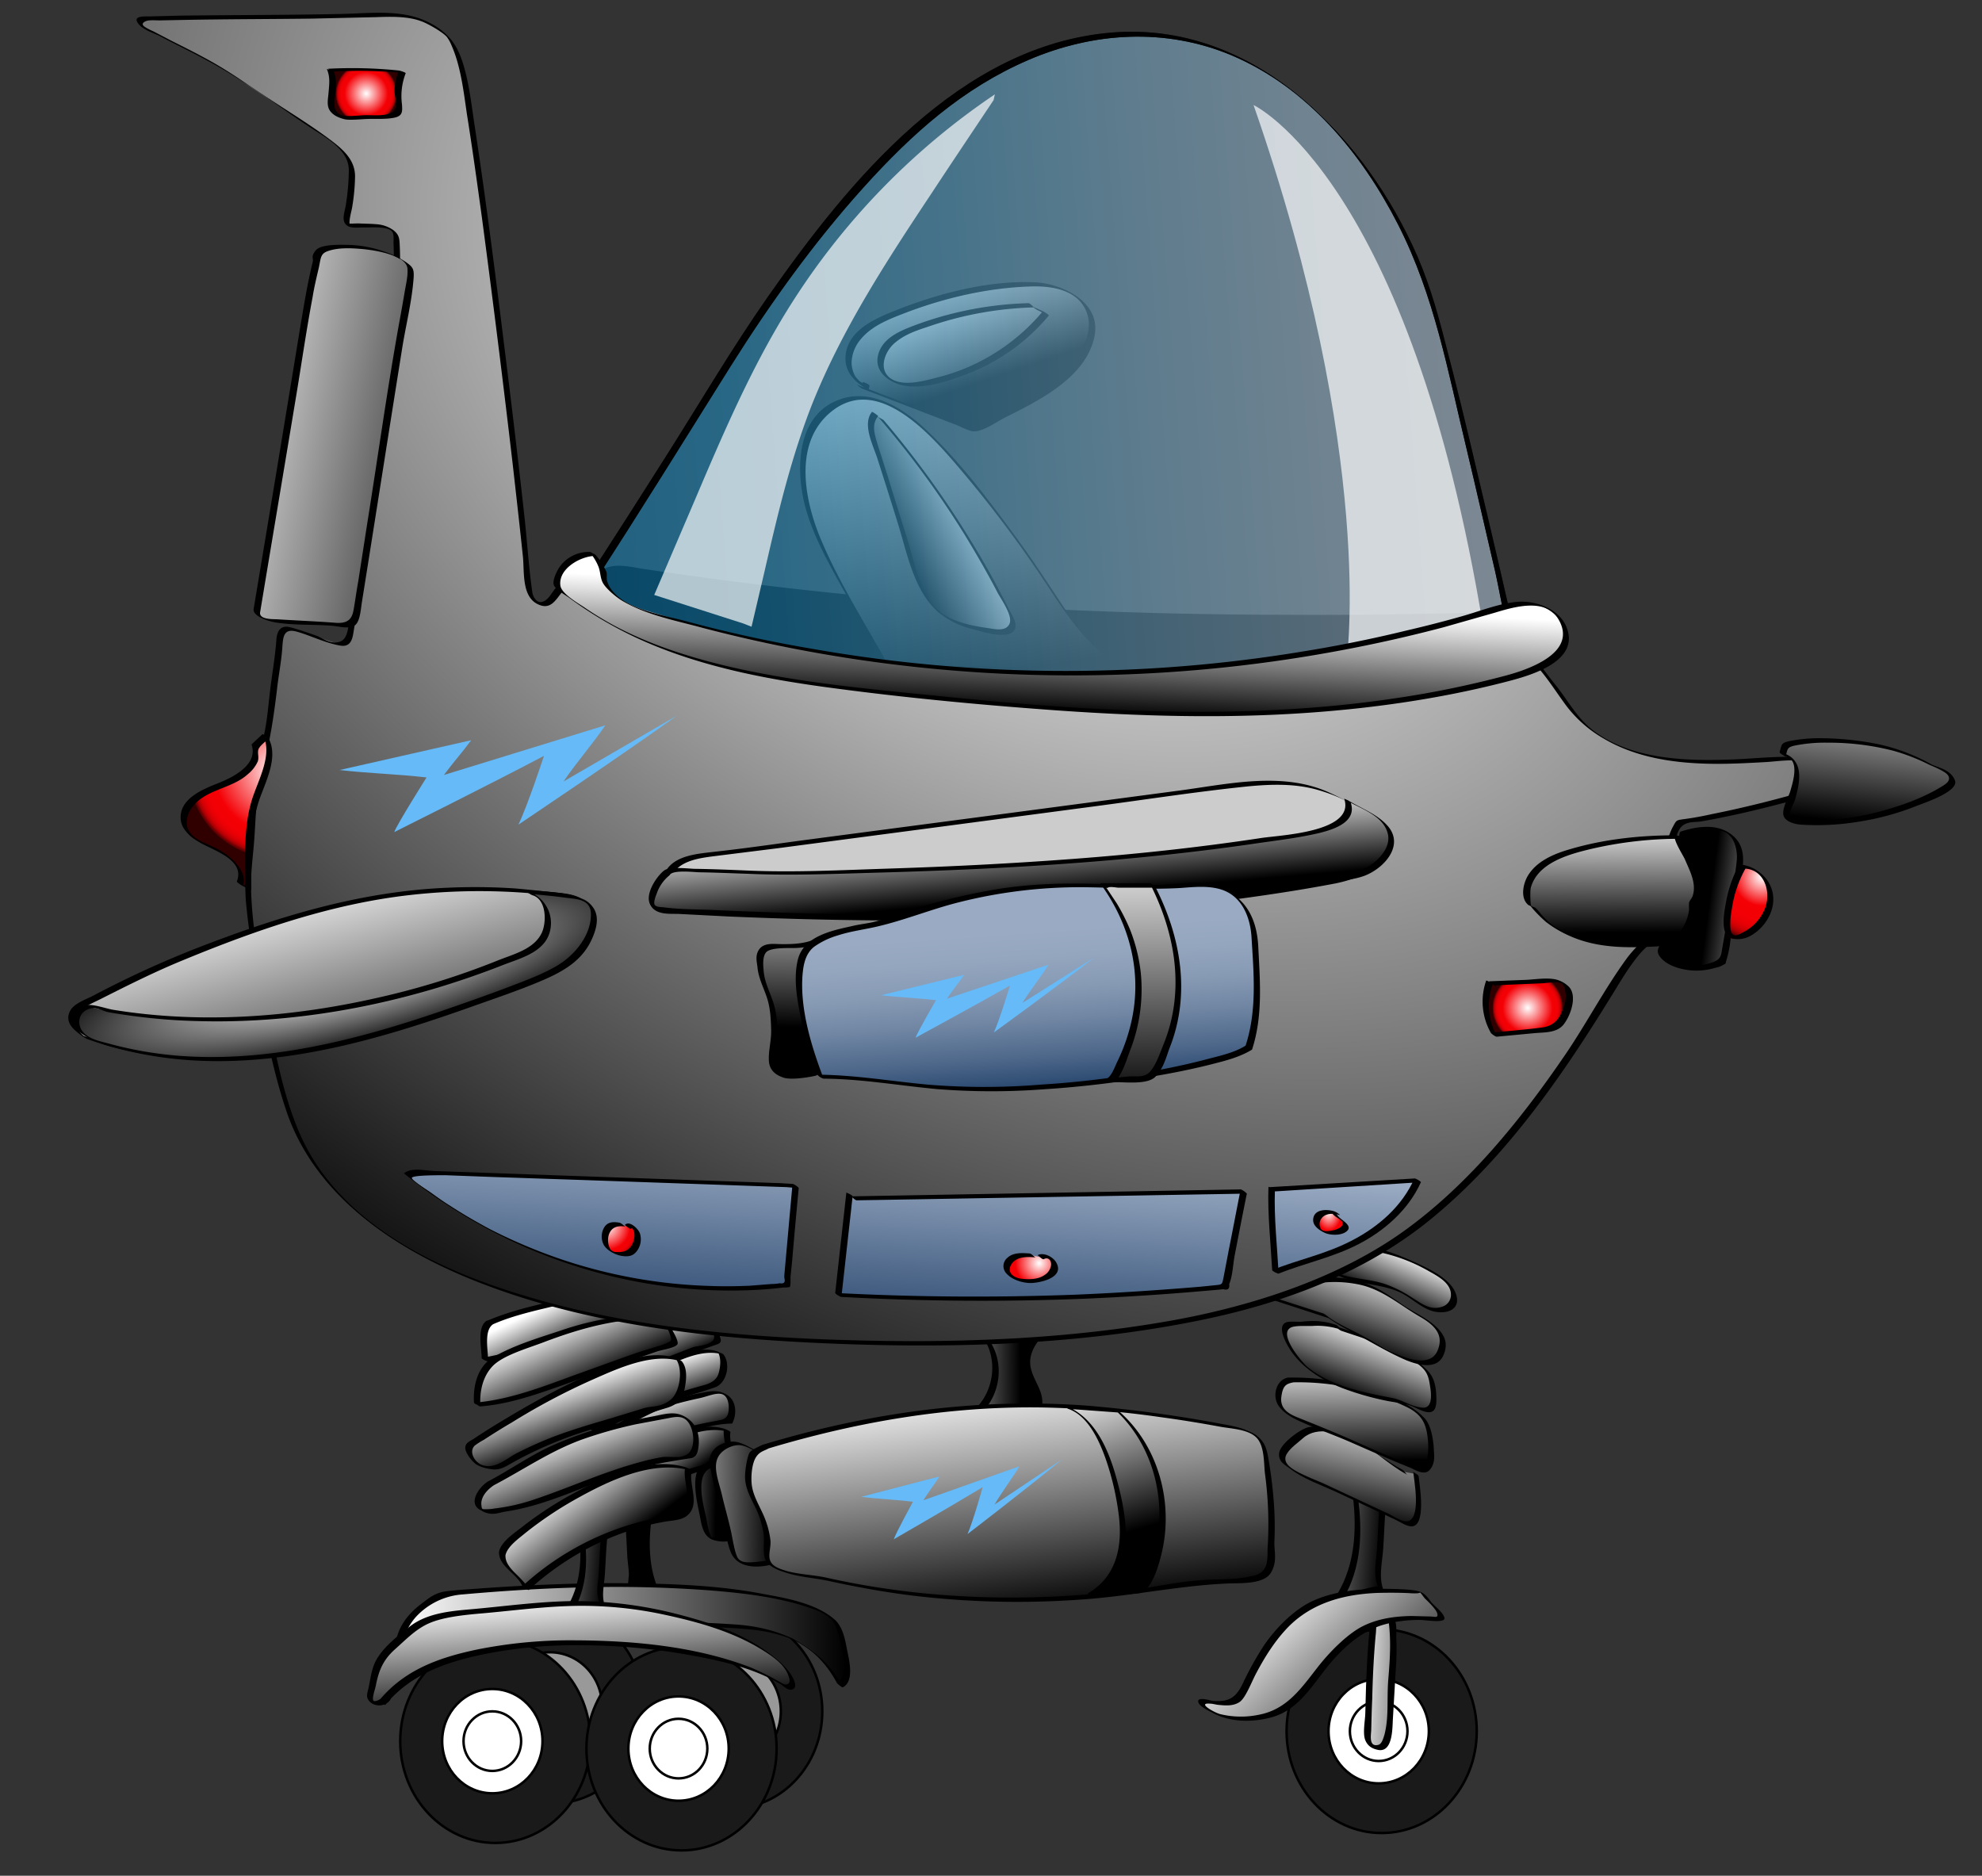 <svg xmlns="http://www.w3.org/2000/svg" xmlns:xlink="http://www.w3.org/1999/xlink" viewBox="0 0 798.3 755.4"><rect x="0" y="0" width="798.3" height="755.4" fill="#333333" stroke="none"/><defs><linearGradient id="a" x1="595.47" y1="626.96" x2="578.5" y2="626.6" gradientUnits="userSpaceOnUse"><stop offset="0" stop-color="#fff"/><stop offset="1"/></linearGradient><linearGradient id="b" x1="475.48" y1="659.38" x2="656.24" y2="659.38" xlink:href="#a"/><linearGradient id="c" x1="519.3" y1="630.66" x2="558.91" y2="633.52" xlink:href="#a"/><linearGradient id="d" x1="545.81" y1="641.4" x2="550.16" y2="691.58" xlink:href="#a"/><linearGradient id="e" x1="573.26" y1="529" x2="579.25" y2="541.43" xlink:href="#a"/><linearGradient id="f" x1="571.92" y1="536.24" x2="579.79" y2="553.21" xlink:href="#a"/><linearGradient id="g" x1="574.93" y1="551.89" x2="581.26" y2="569.5" xlink:href="#a"/><linearGradient id="h" x1="576.05" y1="565.16" x2="583.81" y2="584.64" xlink:href="#a"/><linearGradient id="i" x1="575.77" y1="580.24" x2="589.32" y2="598.28" xlink:href="#a"/><linearGradient id="j" x1="860.38" y1="677.39" x2="898.88" y2="679.39" xlink:href="#a"/><linearGradient id="k" x1="540.28" y1="524.15" x2="549.34" y2="542.99" xlink:href="#a"/><linearGradient id="l" x1="538.29" y1="534.03" x2="550.25" y2="559.84" xlink:href="#a"/><linearGradient id="m" x1="543.08" y1="557.39" x2="551.64" y2="581.2" xlink:href="#a"/><linearGradient id="n" x1="544.66" y1="575.41" x2="556.13" y2="604.18" xlink:href="#a"/><linearGradient id="o" x1="543.88" y1="596.02" x2="564.31" y2="623.21" xlink:href="#a"/><linearGradient id="p" x1="682.88" y1="552.85" x2="726.14" y2="552.48" xlink:href="#a"/><linearGradient id="q" x1="824.25" y1="619.6" x2="872.75" y2="623.1" xlink:href="#a"/><linearGradient id="r" x1="824.18" y1="644.13" x2="881.18" y2="704.88" xlink:href="#a"/><linearGradient id="s" x1="865.35" y1="566.33" x2="855.85" y2="612.58" xlink:href="#a"/><linearGradient id="t" x1="860.5" y1="545.28" x2="861" y2="589.28" xlink:href="#a"/><linearGradient id="u" x1="868.66" y1="535.39" x2="858.16" y2="562.89" xlink:href="#a"/><linearGradient id="v" x1="870.15" y1="509.65" x2="857.9" y2="542.65" xlink:href="#a"/><linearGradient id="w" x1="880.58" y1="504.05" x2="871.83" y2="524.05" xlink:href="#a"/><linearGradient id="x" x1="743.37" y1="168.98" x2="741" y2="232.09" xlink:href="#a"/><radialGradient id="y" cx="728.56" cy="147.73" r="502.63" gradientTransform="translate(1269 -388.4) rotate(118.4) scale(1 1.49)" gradientUnits="userSpaceOnUse"><stop offset="0" stop-color="#fff"/><stop offset="0.94"/></radialGradient><linearGradient id="z" x1="724.49" y1="326.37" x2="727.61" y2="362.91" xlink:href="#a"/><linearGradient id="aa" x1="437.53" y1="349.87" x2="466.27" y2="458.7" xlink:href="#a"/><radialGradient id="ab" cx="454.47" cy="392.31" r="137.62" gradientTransform="translate(-7 420.2) rotate(-14) scale(1 0.22)" xlink:href="#a"/><linearGradient id="ac" x1="682.31" y1="94.61" x2="711.65" y2="273.63" xlink:href="#a"/><linearGradient id="ad" x1="714.48" y1="200.14" x2="676.76" y2="221.1" xlink:href="#a"/><linearGradient id="ae" x1="692.45" y1="99.15" x2="711.31" y2="154.53" xlink:href="#a"/><linearGradient id="af" x1="693.18" y1="113.24" x2="712.04" y2="159.94" xlink:href="#a"/><linearGradient id="ag" x1="938.19" y1="138.06" x2="361.33" y2="181.25" gradientUnits="userSpaceOnUse"><stop offset="0" stop-color="#cce0f4"/><stop offset="0.06" stop-color="#c3dcf2"/><stop offset="0.17" stop-color="#a9d2ee"/><stop offset="0.31" stop-color="#80c2e7"/><stop offset="0.46" stop-color="#47acde"/><stop offset="0.57" stop-color="#1e9cd7"/><stop offset="0.87" stop-color="#0075be"/><stop offset="0.99" stop-color="#005b97"/></linearGradient><linearGradient id="ah" x1="390.54" y1="165.45" x2="558.44" y2="198.07" gradientUnits="userSpaceOnUse"><stop offset="0" stop-color="#fff"/><stop offset="0.79"/></linearGradient><linearGradient id="ai" x1="1077.6" y1="266.4" x2="1063.41" y2="331.87" gradientTransform="translate(-26.6 109.9) rotate(-5.8)" xlink:href="#a"/><linearGradient id="aj" x1="558.54" y1="458.54" x2="554.02" y2="530.03" gradientUnits="userSpaceOnUse"><stop offset="0" stop-color="#99aac2"/><stop offset="0.99" stop-color="#2b4970"/></linearGradient><linearGradient id="ak" x1="736.5" y1="469.78" x2="731.98" y2="541.27" xlink:href="#aj"/><linearGradient id="al" x1="856.82" y1="477.37" x2="852.31" y2="548.87" xlink:href="#aj"/><linearGradient id="am" x1="742.84" y1="241.15" x2="740.59" y2="288.16" xlink:href="#a"/><radialGradient id="an" cx="426.77" cy="310.89" r="35.82" gradientUnits="userSpaceOnUse"><stop offset="0" stop-color="#fff"/><stop offset="0.71" stop-color="#f40005"/><stop offset="0.82" stop-color="#f20005"/><stop offset="0.86" stop-color="#eb0005"/><stop offset="0.89" stop-color="#e00005"/><stop offset="0.92" stop-color="#cf0004"/><stop offset="0.94" stop-color="#b90004"/><stop offset="0.96" stop-color="#9d0003"/><stop offset="0.97" stop-color="#7d0003"/><stop offset="0.99" stop-color="#590002"/><stop offset="1" stop-color="#300001"/></radialGradient><radialGradient id="ao" cx="930.49" cy="406.77" r="14.21" xlink:href="#an"/><radialGradient id="ap" cx="462.71" cy="38.6" r="12.34" xlink:href="#an"/><radialGradient id="aq" cx="733.73" cy="509.62" r="9.62" gradientUnits="userSpaceOnUse"><stop offset="0" stop-color="#fff"/><stop offset="1" stop-color="#f40005"/></radialGradient><radialGradient id="ar" cx="559.66" cy="494.96" r="13.16" xlink:href="#an"/><radialGradient id="as" cx="850.43" cy="491.41" r="5.17" gradientTransform="translate(0 -218.6) scale(1 1.44)" xlink:href="#aq"/><linearGradient id="at" x1="1038.53" y1="367.73" x2="1002.39" y2="362.88" gradientUnits="userSpaceOnUse"><stop offset="0" stop-color="#fff"/><stop offset="0.96"/></linearGradient><radialGradient id="au" cx="1024.9" cy="353.99" r="33.42" gradientUnits="userSpaceOnUse"><stop offset="0" stop-color="#fff"/><stop offset="0.35" stop-color="#f40005"/><stop offset="0.52" stop-color="#f20005"/><stop offset="0.59" stop-color="#eb0005"/><stop offset="0.63" stop-color="#e00005"/><stop offset="0.67" stop-color="#cf0004"/><stop offset="0.7" stop-color="#b90004"/><stop offset="0.73" stop-color="#9d0003"/><stop offset="0.75" stop-color="#7d0003"/><stop offset="0.77" stop-color="#590002"/><stop offset="0.79" stop-color="#300001"/></radialGradient><linearGradient id="av" x1="964.21" y1="328.65" x2="964.49" y2="376.48" xlink:href="#a"/><linearGradient id="aw" x1="634.01" y1="347.01" x2="633.01" y2="414.51" xlink:href="#a"/><linearGradient id="ax" x1="727.99" y1="376.02" x2="732.35" y2="438.93" gradientUnits="userSpaceOnUse"><stop offset="0" stop-color="#99aac2"/><stop offset="0.17" stop-color="#94a6be"/><stop offset="0.37" stop-color="#879ab4"/><stop offset="0.57" stop-color="#7086a3"/><stop offset="0.79" stop-color="#506a8c"/><stop offset="0.99" stop-color="#2b4970"/></linearGradient><linearGradient id="ay" x1="570.75" y1="605.33" x2="603.56" y2="606.04" xlink:href="#a"/><linearGradient id="az" x1="575.28" y1="605.87" x2="627.43" y2="606.75" xlink:href="#a"/><linearGradient id="ba" x1="716.23" y1="554.05" x2="729.3" y2="663.27" gradientUnits="userSpaceOnUse"><stop offset="0" stop-color="#fff"/><stop offset="0.9"/></linearGradient><linearGradient id="bb" x1="774.17" y1="336.42" x2="775.67" y2="446.92" xlink:href="#a"/><linearGradient id="bc" x1="749.37" y1="557.45" x2="767.64" y2="618.65" xlink:href="#a"/></defs><title>starship00</title><path d="M568.2,613.1c.7,7,.6,13.9,1.3,20.9.2,2.5.7,3.9-.6,7.1h-.1c4.1.3,8.3,2.8,12.4,3.1-6-9.6-6.3-23.6-4.4-35l-.6.7-7.1,3.3Z" transform="translate(-315.2 -0.9)" fill="url(#a)"/><path d="M566.9,612.3c.5,5.3.7,10.7,1,16,.2,2.2.5,4.3.6,6.5,0,.6-.5,5.5-.5,5.5l1.9,1.7c4.2.6,8.1,2.5,12.4,3.1.1,0,.1,0,.1-.1-6.2-10.4-6.3-23.2-4.4-34.9,0-.4-2.2-2.1-2.3-2-1.8,2-6.1,3.6-8.8,4.2.4-.1,1.8,1.6,2.4,1.7,2.3.2,7.1-2.3,8.7-3.9l-2.3-2a65.7,65.7,0,0,0,0,23.8,37.4,37.4,0,0,0,1.2,4.5c.3.9,2.6,5,2.4,5.6-.7,2.1-9.5-1.6-11.7-1.9l1.9,1.7h.1c0-.1.4.2.4.1,1.5-3.9.5-7.7.3-11.8s-.5-10.8-.9-16.2C569.3,613.2,567,612.7,566.9,612.3Z" transform="translate(-315.2 -0.9)"/><ellipse cx="222.7" cy="687.2" rx="36.5" ry="39.1" fill="#1a1a1a" stroke="#000" stroke-miterlimit="10"/><ellipse cx="221.5" cy="687.2" rx="21" ry="21.8" fill="#999" stroke="#000" stroke-miterlimit="10"/><ellipse cx="294.7" cy="689.2" rx="36.5" ry="39.1" fill="#1a1a1a" stroke="#000" stroke-miterlimit="10"/><ellipse cx="293.5" cy="689.2" rx="21" ry="21.8" fill="#999" stroke="#000" stroke-miterlimit="10"/><ellipse cx="199.5" cy="701.2" rx="38.3" ry="41" fill="#1a1a1a" stroke="#000" stroke-miterlimit="10"/><ellipse cx="198.3" cy="701.2" rx="20.2" ry="21" fill="#fff" stroke="#000" stroke-miterlimit="10"/><ellipse cx="198.3" cy="701.2" rx="11.6" ry="12" fill="#fff" stroke="#000" stroke-miterlimit="10"/><ellipse cx="274.5" cy="704.2" rx="38.3" ry="41" fill="#1a1a1a" stroke="#000" stroke-miterlimit="10"/><ellipse cx="273.3" cy="704.2" rx="20.2" ry="21" fill="#fff" stroke="#000" stroke-miterlimit="10"/><ellipse cx="273.3" cy="704.2" rx="11.6" ry="12" fill="#fff" stroke="#000" stroke-miterlimit="10"/><ellipse cx="556.5" cy="697.2" rx="38.3" ry="41" fill="#1a1a1a" stroke="#000" stroke-miterlimit="10"/><ellipse cx="555.3" cy="697.2" rx="20.2" ry="21" fill="#fff" stroke="#000" stroke-miterlimit="10"/><ellipse cx="555.3" cy="697.2" rx="11.6" ry="12" fill="#fff" stroke="#000" stroke-miterlimit="10"/><path d="M475.5,667.5c-.3-5.8,3.2-14.7,8-18s7.2-6.5,13-7c35-3,78.3-5.5,121,0,5.7.7,19.7,3.7,25,6s9.5,3.6,11,9.1,5.4,19.8,0,21.9c-14-27-41.7-23.2-61.2-24.1a393.6,393.6,0,0,0-116.4,12" transform="translate(-315.2 -0.9)" fill="url(#b)"/><path d="M476.7,668.4a24,24,0,0,1,5.9-16.2,28.3,28.3,0,0,1,19.1-9.2c15.7-1.4,31.4-2.4,47.1-2.8a511.2,511.2,0,0,1,52.5,1.2c13.3,1.1,26.9,2.6,39.7,6.9,4,1.3,9,3.2,10.7,7.3a45.5,45.5,0,0,1,2.3,8c.8,4.1,3,12.6-1.7,15l2.4,1.7c-9-16.7-25.1-24-43.5-25.2a483.4,483.4,0,0,0-81.6,1.4,394.2,394.2,0,0,0-55,10.1c.5-.1,1.8,1.8,2.6,1.6a396.5,396.5,0,0,1,105.7-12.3c11.3.2,22.9.1,34.1,1.2a60.5,60.5,0,0,1,15.2,3.2c9.1,3.4,15.6,10,20.1,18.4.2.3,2,1.9,2.4,1.7,4.7-2.4,2.5-11,1.7-15s-1.6-9.4-5.3-12.5c-7.6-6.4-19.3-8.4-28.6-10.1-18.1-3.5-37.1-4.1-55.5-4.3s-38,.7-57,2c-4.9.4-9.8.6-14.7,1.2s-7.1,2.6-10.4,5.1c-6.5,4.9-10.8,11.3-10.6,19.8,0,.8,2.4,1.4,2.4,1.8Z" transform="translate(-315.2 -0.9)"/><path d="M558.6,619.1c-.8,7-.7,13.9-1.5,20.9-.3,2.5-.8,3.9.7,7.1h.1c-4.5.4-9.3,2.8-13.8,3.2,6.7-9.7,7-23.7,4.9-35.1l.7.7,7.8,3.3Z" transform="translate(-315.2 -0.9)" fill="url(#c)"/><path d="M557.4,618.3c-.6,5.6-.7,11.3-1.1,17-.3,3.9-1.2,7.2.4,10.9.1.4,1.9,2.1,2.3,1.9h.1s-1.8-2-2.3-1.9c-4.8.6-9.2,2.6-13.9,3.1l2.3,1.9c6.8-10.3,7-23.2,4.9-35l-1.8-1.4c2.7,2.7,7.8,5.6,11.5,5.3-.4,0-1.7-1.6-2.4-1.7s-6.8-1.9-7.8-2.8-1.7-1.2-1.8-1.4c2.1,11.8,1.9,24.8-4.9,35.1a7.3,7.3,0,0,0,2.3,1.9c4.8-.6,9.2-2.6,13.9-3.1l-2.3-1.9h-.2L559,648c-1.7-4.1-.5-8.4-.2-12.7s.5-10.2,1-15.3C559.9,619.3,557.4,618.5,557.4,618.3Z" transform="translate(-315.2 -0.9)"/><path d="M469.3,686.5c10.9-13.5,24.7-17.4,41.8-20.9,36.5-7.4,98.5-1.2,120.4,14.5a1.9,1.9,0,0,0,2.9-1.8c-2.2-9.8-21.7-19.3-31.7-22.5-39.2-12.3-59.3-9.7-89-6.6-11.9,1.3-25.9,1-34.3,9.5-5.9,5.8-12.7,8.4-13.9,19.8-.1.8-1.7,6.9-1.1,7.4,2.1,1.7,6.1,1,7.1-1.7" transform="translate(-315.2 -0.9)" fill="url(#d)"/><path d="M470.4,687.5c10-12.1,23.8-17,38.7-20.2a185,185,0,0,1,40.6-3.8,247.9,247.9,0,0,1,44.7,4.2c12,2.2,24.6,5.1,35.1,11.4,1,.6,2.8,2.4,4.2,2.3,3.3-.3,1.2-4.3.3-5.8-2.1-3.4-5.4-6.2-8.6-8.6-10.9-8.3-24.1-12.6-37.2-16a164.5,164.5,0,0,0-42.5-5.3c-14.1.2-28,2.2-42,3.4-8,.7-16.8,1.7-23.4,6.8-4.9,3.8-11.4,8.8-14.1,14.6-1.4,3.1-1.8,6.5-2.5,9.9-.3,1.5-1.1,3.4-.3,4.8,1.9,3.5,7.5,3.2,9.2-.1.2-.3-2.3-1.9-2.3-1.9-.9,1.8-4.4,3.6-4.8,2.4s.8-4.4,1.1-6c1.2-6.1,3-10.3,7.7-14.5s8.5-8.2,13.8-10.5,12.9-3.2,19.5-3.8c12.2-1,24.3-2.7,36.6-3.1a157.2,157.2,0,0,1,38.7,3.5c13.5,2.9,27.1,6.7,38.9,13.9,4,2.5,8.8,5.5,10.7,10,.4,1.1,1.4,3.3,0,4s-2.7-.7-3.7-1.1a107.9,107.9,0,0,0-11.3-5.6c-22.1-8.5-47.2-10.8-70.7-10.9a190.7,190.7,0,0,0-39.9,3.8c-15,3.2-28.7,8.1-38.8,20.2-.1.3,2.1,2.2,2.3,2Z" transform="translate(-315.2 -0.9)"/><path d="M554.8,535.2c6-2.8,23-6.9,34.6-9.6a18.2,18.2,0,0,1,6.1-.7,6.8,6.8,0,0,1,5.2,3.2c-16.6,9.3-29.9,14.2-47.2,17.8C553.6,543.3,552.6,536.3,554.8,535.2Z" transform="translate(-315.2 -0.9)" fill="url(#e)"/><path d="M556.1,535.9c5.6-2.5,11.6-3.9,17.4-5.4l11.8-2.9c3.4-.8,8-2.8,11.5-2,5.3,1.3-5.1,5.9-7,6.9q-6,2.8-12.3,5.4a183.1,183.1,0,0,1-25.3,7.3l2.6,1.3c0-2.9-1.3-8.6,1.3-10.6-.1.1-2.1-1.7-2.6-1.3-2.7,2-1.3,7.7-1.4,10.6,0,.4,2.3,1.4,2.6,1.3a167.4,167.4,0,0,0,47.4-17.7H602c-4.5-6.3-12.3-4.1-18.7-2.6-9.9,2.3-20.5,4.3-29.8,8.5C553.8,534.4,555.4,536.2,556.1,535.9Z" transform="translate(-315.2 -0.9)"/><path d="M551.4,558.6c-.5-5.3,1.5-11.4,6.1-13.5,14-6.3,28.6-12.5,43.3-11.3,2,2.1,4,5.7,3.4,7.4-17.2,5.4-44.1,18.1-52.7,17.4Z" transform="translate(-315.2 -0.9)" fill="url(#f)"/><path d="M552.7,559.4c-.2-3.9.5-8.3,3.2-11.3s8.9-5.1,13.1-6.8c10.6-4.3,21.5-7.6,33.1-6.8l-2.6-1.3c1.5,1.8,4.6,5.6,2.8,7.6s-6.3,2.1-8.1,2.7L577.3,550c-8.8,3.4-17.6,7.1-27.1,7.9.3-.1,1.7,1.5,2.5,1.5,8.3-.7,16.1-3.8,23.9-6.8l17.7-6.8,8.3-3c2.7-.9,3.6-1.1,2.4-4-3.9-9.8-17.1-5.6-24.9-3.6a146.3,146.3,0,0,0-22.3,8.5c-5.9,2.8-8,7.7-7.7,14.1C550.2,558.5,552.7,559.1,552.7,559.4Z" transform="translate(-315.2 -0.9)"/><path d="M605.4,545.9c2,1.9,1.2,9.2-.6,11.3s-5.2,2.1-7.7,3c-13.1,4.5-25.6,6.9-39.6,16.1-1.9,1.2-2.5.2-4.7,0s-3.1-2.7-3.7-4.8a1.2,1.2,0,0,1,.4-1.4C555,566.2,591.9,540.6,605.4,545.9Z" transform="translate(-315.2 -0.9)" fill="url(#g)"/><path d="M604.2,545.2c1.6,2.4,1.2,6.3.4,8.9s-3.1,3.9-6.1,4.7c-7,1.9-13.9,4.1-20.7,6.5a97.3,97.3,0,0,0-10.6,4.2c-2.2,1-4.2,2-6.3,3.2s-5.1,4.1-7.8,3.2c-5.7-1.9-1.6-5.5.9-7.3a241.7,241.7,0,0,1,24.9-15c7.5-3.8,18.9-10.1,27.7-7.1a16.6,16.6,0,0,0-2.3-1.3c-7-2.4-15.5,1.3-21.9,4.1a181.4,181.4,0,0,0-25.8,14.5,65.2,65.2,0,0,0-7.5,5c-2.4,2.2-.5,5.4,2.1,7s6.1,2.1,9.2.2a106,106,0,0,1,20.8-9.6c7.2-2.5,14.8-4.2,22-6.8,4.6-1.6,6.4-9.1,3.5-13.1C606.2,545.8,604.4,545.5,604.2,545.2Z" transform="translate(-315.2 -0.9)"/><path d="M555.1,581.2c-2.4,1.3-4.1,4.3-3.2,7s11.2-.5,13.2-1.1c15.4-5.2,30.3-13.6,43.7-13.6,2.5-4,1.3-12.8-5.1-11.8-15.3,2.6-30.6,6.6-43.6,16.7C560.1,578.4,557.4,579.8,555.1,581.2Z" transform="translate(-315.2 -0.9)" fill="url(#h)"/><path d="M553.7,580.5c-3.1,2.2-5.1,6.7-.9,8.6s7.3.3,10.6-.5c15.9-3.7,29.9-14,46.6-14.4h.1c1.9-3.6,1.8-8.8-1.7-11.3s-6.9-1.8-10.9-1a113.1,113.1,0,0,0-22.5,6.5c-7.6,3.1-14.1,8.1-21.3,12.1.3-.2,2.1,1.7,2.7,1.4,10.2-5.8,19.3-12.1,30.7-15.5,3.2-.9,6.5-1.7,9.8-2.4s6.9-2.4,9.2-1.6,2.7,3.9,2.6,6-.6,3.9-3.4,4.4c-5.4,1.1-10.4,1.8-15.7,3.7s-12.1,4.7-18.1,7.1a81.3,81.3,0,0,1-12.7,4c-.3,0-5.8,1.3-6.3.7l1.1-3.4a7.3,7.3,0,0,1,2.8-3C556.2,582,554.2,580.1,553.7,580.5Z" transform="translate(-315.2 -0.9)"/><path d="M558.1,601.1c.7-5,33.4-29.7,50-24.1-.3.9.2,4.9.5,8.4a4.8,4.8,0,0,1-4,5.4A72.6,72.6,0,0,0,564.4,611C562.8,606.1,557.6,605.2,558.1,601.1Z" transform="translate(-315.2 -0.9)" fill="url(#i)"/><path d="M559.4,601.8c.6-2.5,3.6-4.7,5.5-6.3a87.8,87.8,0,0,1,12.6-9.1c8.8-5.4,21.1-12,31.7-8.7l-2.4-1.4c-.7,3.8,2,8.6-.5,11.9s-4,2-6.2,2.4a64.2,64.2,0,0,0-8.6,2.3,73.3,73.3,0,0,0-28.4,17.4l2.6,1.4c-1.5-3.5-6.3-5.9-6.2-9.9,0-.6-2.7-1.2-2.7-1.4,0,4.1,4.8,6.2,6.3,9.9.1.3,2.4,1.7,2.6,1.4a74.3,74.3,0,0,1,28.4-17.3,49.7,49.7,0,0,1,7.8-2.1c2.3-.5,4.9-.4,6.6-2.1,3.2-3.2.2-8.6.9-12.5.1-.4-2.1-1.3-2.4-1.4-10.1-3-21.6,2.6-30.2,7.5a95.4,95.4,0,0,0-13.9,9.6c-2,1.7-5.5,4.2-6.1,7C556.7,600.9,559.4,601.8,559.4,601.8Z" transform="translate(-315.2 -0.9)"/><path d="M868,658.5c-1.3,13-1.5,30-1.9,42.8a3.9,3.9,0,0,0,2.9,3.5,3.6,3.6,0,0,0,3.7-1.3,9.2,9.2,0,0,0,1.5-3.8c1.1-5.5.7-14.6,1.3-20.2,1-10,1.4-19.1,0-27-4.2-1.6-5.1-2.8-6.7.3a8.3,8.3,0,0,0-.4,1.5Z" transform="translate(-315.2 -0.9)" fill="url(#j)"/><path d="M866.8,657.7c-.8,7.5-1.1,14.9-1.4,22.4l-.3,11c-.1,2.9-1.1,7.9,0,10.6s3.2,3.5,5,3.9c6,1.3,5.9-8.3,6.1-12.1l1.2-20.6a94.2,94.2,0,0,0,.2-11.9c-.1-2,.4-6.2-.8-7.8s-4.8-2.8-6.1-2.9c-4-.4-3.7,4.5-4,7.5,0,.6,2.6,1.3,2.6,1.5.2-1.4.1-2.8.4-4.2,1-4.4,3.1-3.4,6.9-1.9l-2.4-1.4c1.4,8.3.9,16.7.2,25.1s.3,15.5-1.6,22.7c-.4,1.2-1,3.7-2.5,4-4,1-2.8-4.4-2.8-6.1.1-4.1.2-8.3.4-12.4.2-8.6.6-17.2,1.4-25.8C869.4,658.7,866.7,657.9,866.8,657.7Z" transform="translate(-315.2 -0.9)"/><path d="M512.5,533.5c9-4,34.6-9.7,51.9-13.6,3.1-.6,6.1-1.3,9.2-.9s6.2,1.7,7.8,4.4c-24.9,13.1-44.9,20-70.9,25.1C510.7,544.9,509.2,535,512.5,533.5Z" transform="translate(-315.2 -0.9)" fill="url(#k)"/><path d="M513.8,534.2c8.2-3.6,17.2-5.5,25.8-7.6l16.4-3.8c5.5-1.3,13.4-4.5,18.9-3.2,3.1.8,5.8,2,2.7,4.5a32.9,32.9,0,0,1-4.2,2.1l-9.7,4.6q-8.4,3.8-17.1,6.9a255,255,0,0,1-37.4,10.1l2.6,1.4c.1-4-1.9-12.4,2-15-.2.1-2.1-1.7-2.6-1.4-4,2.6-2,11.1-2,15-.1.4,2.2,1.4,2.6,1.4a263.5,263.5,0,0,0,71-25.1h-.1c-7.2-10-21.9-4.3-31.6-2.1-13.2,3.1-27.4,5.5-39.9,10.9C511.6,532.7,513.1,534.5,513.8,534.2Z" transform="translate(-315.2 -0.9)"/><path d="M507.4,566.5c-.7-7.5,2.2-16,9.1-19,21-9,42.9-17.7,65-16,3,3,6,8,5.2,10.5-25.9,7.5-66.2,25.5-79.2,24.5Z" transform="translate(-315.2 -0.9)" fill="url(#l)"/><path d="M508.7,567.3c-.4-5.7.8-11.9,4.9-16.2s13.8-7.1,20.2-9.5c15.7-6,32-10.5,49-9.4l-2.6-1.3c1.9,2.1,3.9,4.5,4.8,7.3s.7,2.7-1.5,3.7-7.6,2.4-11.2,3.6c-8.7,3-17.3,6.2-26,9.3-13.1,4.8-26.2,9.9-40.1,11,.3-.1,1.7,1.5,2.5,1.5,8.7-.7,16.8-3,25.2-5.8,12.4-4.2,24.7-8.9,37.1-13.3l9.1-3.1c1.9-.6,7.3-1.4,8-2.9s-4-9.5-6.4-10.8c-4.5-2.3-12.3-.7-17.1-.2a120.2,120.2,0,0,0-23.7,5.6c-8.8,2.9-18.8,5.9-26.9,10.6-6.4,3.7-8.3,11.4-7.9,18.3C506.2,566.5,508.7,566.9,508.7,567.3Z" transform="translate(-315.2 -0.9)"/><path d="M588.5,548.5c2.9,2.7,1.7,13.1-1,16s-7.8,3-11.6,4.2c-19.6,6.3-38.4,9.8-59.4,22.8-2.8,1.7-3.8.3-7,0s-4.6-3.8-5.6-6.8a1.5,1.5,0,0,1,.7-1.9C512.9,577.2,568.2,541.1,588.5,548.5Z" transform="translate(-315.2 -0.9)" fill="url(#m)"/><path d="M587.2,547.9c3.3,3.9,2,13.7-2,16.8S578,567,574.6,568l-13.1,4c-8.5,2.5-17.1,5-25.4,8.3-4.4,1.8-8.6,3.7-12.7,5.8s-8.6,6.5-13.7,4.9c-3.1-.9-5.9-5.3-3.3-7.9a27.4,27.4,0,0,1,3.6-2.3c3.7-2.4,7.5-4.8,11.3-7a267.4,267.4,0,0,1,32.6-17.3c10.2-4.5,24.4-11.1,35.7-7.3a8.3,8.3,0,0,0-2.2-1.4c-10.2-3.4-22.6,1.6-32,5.5-13,5.4-25.5,12.3-37.6,19.6-4,2.4-8,4.9-11.9,7.5-1.6,1-3.3,1.6-3.3,3.6s2.6,5.4,4.5,6.7a14.3,14.3,0,0,0,4.9,1.7c4.6,1,6.6-.8,10.8-3.1a160.1,160.1,0,0,1,29.9-12.5c10.4-3.3,21.1-5.8,31.4-9,4.7-1.5,6.4-4.3,7.1-8.9.5-3.1.8-7.2-1.4-9.8C589.2,548.5,587.5,548.2,587.2,547.9Z" transform="translate(-315.2 -0.9)"/><path d="M512.9,598.3c-3.5,1.9-6.1,6.2-4.8,10s16.9-.7,19.9-1.6c23.1-7.3,45.5-19.2,65.5-19.2,3.8-5.6,2-18-7.6-16.6-23,3.7-45.9,9.3-65.4,23.6C520.5,594.5,516.4,596.4,512.9,598.3Z" transform="translate(-315.2 -0.9)" fill="url(#n)"/><path d="M511.6,597.6c-3.4,2.2-7.9,8.4-3.2,11.3s7.3,1.2,10.7.7c15.9-2.4,30.7-9.9,45.8-15.1,9.4-3.3,18.5-4.8,28.3-6.3,2.6-.3,3.1-2.4,3.4-5.1a14.3,14.3,0,0,0-.9-6.8,11.2,11.2,0,0,0-7.2-5.9c-3.1-.8-6.6.2-9.7.8s-8.5,1.6-12.7,2.5a149.4,149.4,0,0,0-29,9.6c-8.9,4.1-16.9,9.8-25.5,14.3.3-.1,2,1.8,2.6,1.4,12-6.3,22.9-13.9,35.8-18.5a177.5,177.5,0,0,1,21.3-6l11.7-2.2c3.5-.6,7.1-1.9,9.5,1.5s2.7,9.8.1,12.3-8,1.2-10.6,1.6a88.2,88.2,0,0,0-8.9,2c-15,4-29.1,10.6-43.7,15.4a76.3,76.3,0,0,1-14.9,3.3,19.5,19.5,0,0,1-3.4.3c-1.8,0-1.8.1-2-1.6-.4-3.4,2.5-6.4,5.1-8.1C514,599.2,512.1,597.3,511.6,597.6Z" transform="translate(-315.2 -0.9)"/><path d="M517.5,626.5c1-7,50-42,75-34-.5,1.2.3,6.9.8,11.8a7,7,0,0,1-6.1,7.7,110.6,110.6,0,0,0-60.3,28.5C524.5,633.5,516.7,632.3,517.5,626.5Z" transform="translate(-315.2 -0.9)" fill="url(#o)"/><path d="M518.8,627.2c.8-3.6,5.5-6.8,8.1-9a149.9,149.9,0,0,1,19.4-13.1c13.3-7.5,31.6-16.6,47.3-11.9l-2.4-1.4c-1.3,5.7,3.7,13.7-2,18.1-2.6,1.9-6.7,1.8-9.8,2.4a117.2,117.2,0,0,0-12,3.1,112.7,112.7,0,0,0-41.8,24.3l2.6,1.5c-2-5.1-9.7-8.4-9.4-14,.1-.6-2.6-1.2-2.6-1.4-.3,5.9,7.3,8.8,9.4,13.9.2.4,2.4,1.7,2.6,1.5A112.7,112.7,0,0,1,570,616.9a95.7,95.7,0,0,1,12-3c3.1-.7,7.2-.5,9.8-2.5,5.7-4.4.7-12.4,2-18.2.1-.4-2.1-1.3-2.4-1.4-15.2-4.5-32.6,3.7-45.7,10.8A143.4,143.4,0,0,0,525.3,616c-2.8,2.2-8.3,5.8-9.1,9.8C516.1,626.3,518.8,627.2,518.8,627.2Z" transform="translate(-315.2 -0.9)"/><path d="M712.2,539.9c3,3.6,4.4,9.5,3.9,14.9s-2.9,10.5-6.2,13.6l23.6-1c1-2.9,0-6.5-1.4-9.2s-3-5.4-3.3-8.6c-.4-5.5,3.2-9.8,6.4-13v1.7" transform="translate(-315.2 -0.9)" fill="url(#p)"/><path d="M710.9,539.2c6.2,8.5,4.9,21-2.3,28.5a10.9,10.9,0,0,0,2.5,1.5l23.6-1h0c1.6-6.4-3-10.5-4.3-16.3s2.3-10.7,6.2-14.6l-2.7-1.4v1.8c0,.6,2.7,1.1,2.7,1.3v-1.7c0-.4-2.5-1.6-2.7-1.4-2.7,2.8-5.5,5.9-6.2,9.8s1.1,7.5,2.8,11.1c.9,1.9,2.7,5.3,2.1,7.5s-4.6,2.5-7.2,2.6l-16.8.7,2.6,1.6c7.2-7.6,8.5-20.1,2.3-28.7-.5-.7-2.4-.9-2.6-1.3Z" transform="translate(-315.2 -0.9)"/><path d="M872.3,604.7c-.9,9-.8,17.8-1.8,26.8-.3,3.2-1,5,.8,9.1h.2c-5.6.4-11.4,3.6-17,4,8.3-12.4,8.6-30.3,6-45l.9.9,9.6,4.2Z" transform="translate(-315.2 -0.9)" fill="url(#q)"/><path d="M871.1,603.8c-.7,7-.8,14-1.3,21-.3,5.2-1.6,9.9.4,14.9.1.3,2,2,2.3,1.8h.2s-1.9-1.9-2.4-1.8c-5.8.7-11.1,3.3-17,4l2.4,1.8c8.4-13.2,8.5-29.9,5.9-44.9l-2-1.6a16.7,16.7,0,0,0,2.8,2.5c2.7,1.7,7.8,4.3,11.1,4.2-.2,0-1.7-1.6-2.3-1.8-2.5-.5-8.7-2.5-9.8-3.7s-2-1.3-2-1.6c2.5,15.1,2.4,31.8-6.1,45.1a5.6,5.6,0,0,0,2.4,1.8c5.8-.6,11.1-3.3,17-4l-2.4-1.8h-.1l2.3,1.8c-2.1-5.4-.6-11.1-.2-16.7s.6-12.9,1.2-19.2C873.6,604.9,871.1,604.1,871.1,603.8Z" transform="translate(-315.2 -0.9)"/><path d="M804.8,686.7l2.3.2c3.3.3,7.1-1,8.5-4.1,16.9-37.3,32.9-43.3,71.7-40.7a.4.4,0,0,1,.4.2l8.1,9.6a.6.6,0,0,1-.5,1c-22.3-1.5-33.8.6-50.3,23.2-3.5,4.7-7.2,9.5-12.1,12.7-8.7,5.6-27.5,6.2-33.8-1.9a.6.6,0,0,1,.6-1l5.1.8Z" transform="translate(-315.2 -0.9)" fill="url(#r)"/><path d="M806,687.5c2.9.3,5.9.5,8.4-1.1s4.9-8.2,6.8-11.7c3.6-6.8,7.7-13.3,13.1-18.8,9.7-9.7,22.6-13,36-13.5,4.2-.1,8.4-.1,12.6.1.9.1,5.8.3,3.7-.7.8.4,1.8,2,2.4,2.7s4.6,4.2,5.1,6.2-1.1,1.2-2.8,1.2l-7.5-.2c-6.7.1-13.4,1-19.5,4s-13.4,10.2-18.5,16.8c-6.7,8.6-12.4,16.9-23.7,19a35.2,35.2,0,0,1-15.5-.3c-2.3-.6-9.4-4.6-4.1-4.2,1.2,0,2.3.4,3.5.5-.4,0-1.5-1.5-2.3-1.6s-6-1.8-5.9.2,4.6,3.9,5.8,4.6c7,3.8,15.8,3.9,23.4,1.9,11.6-3,17-13.6,24.2-22.1,6-7,13-13.1,22-15.5a52.1,52.1,0,0,1,14.2-1.7c1.8,0,10,1.4,9.6-.8s-4.3-5-5.5-6.6-2.1-2.8-3.7-3.7-5.8-1.2-8.7-1.3a144.2,144.2,0,0,0-14.7.1c-7.3.5-14.6,1.8-21.2,5s-13.9,10.2-18.8,17.4a125.6,125.6,0,0,0-8.5,15.2c-2.8,5.9-5.5,7.8-12.2,7.3C804,685.9,805.2,687.5,806,687.5Z" transform="translate(-315.2 -0.9)"/><path d="M880.9,593.7c-7.3-3.5-12-9.6-19.4-13.2-3.4-1.7-9.2-3.9-13-4s-6.8-.3-9,2-9.2,7.1-8,10,12.1,8.7,16.1,10l34.1,16a3,3,0,0,0,3.8-2.1c1.2-4.5.5-13.3,0-17.9" transform="translate(-315.2 -0.9)" fill="url(#s)"/><path d="M879.9,592.7c-12.1-6.2-22-19.5-37.4-17.1-3.4.6-11.6,6.7-12.1,10.4s2.7,5,4.6,6.5c5.4,4.1,12,6.3,18.1,9.1l24.1,11.3c1.8.8,4.7,2.9,6.8,2.7,5.7-.6,3-16.5,2.6-20.1-.1-.9-2.2-1.5-2.2-2,.4,4,3,17.4-1.5,19.8-2.3,1.2-6.2-1.7-8.1-2.6l-25.5-11.9c-2.7-1.3-5.6-2.3-8.3-3.6s-10.3-4.2-7.5-8.8c1.5-2.5,4.4-4.4,6.5-6.3,5.9-5.2,15.1-2,21.4.9s13.2,9.9,20.6,13.8c-.5-.3-1.3-1.7-2.1-2.1Z" transform="translate(-315.2 -0.9)"/><path d="M835,556.6c-3.9.4-5.1,4.7-4.9,8.2s4.6,6.3,8.4,7.7c15.4,5.8,32.7,14.4,48.3,20.3a2.5,2.5,0,0,0,3.2-1c2.7-4.5,1.5-13.7-.5-18.3-3.2-7.5-32.8-17.3-50-17Z" transform="translate(-315.2 -0.9)" fill="url(#t)"/><path d="M833.9,555.7c-4.9,1-6.4,7.7-3.6,11.5,1.6,2.3,4.4,4.1,7,5.4,7.2,3.4,14.8,6,22.1,9.2s15.6,6.9,23.6,10.1c2.4,1,6,3.5,8.2.8s1.6-5.8,1.5-8.3-.8-9-3.5-12.1c-5-5.6-13-8.6-19.9-10.9a99.5,99.5,0,0,0-35.4-5.7c.5,0,1.4,1.9,2.3,1.9a100.3,100.3,0,0,1,46.3,10.3c6,3.2,7.4,7.2,7.9,13.8.1,2.6.2,5.8-1,8.1s-5.7,1.3-8.6.1c-7.3-2.9-14.5-6.2-21.8-9.4s-14.3-6-21.5-8.9c-3.9-1.6-6.8-3.8-6.2-8.2s1.8-5.2,4.9-5.8C835.8,557.7,834.6,555.5,833.9,555.7Z" transform="translate(-315.2 -0.9)"/><path d="M854.5,535.5c-7.9-3-13-1-20.2-1.1-1.3,0-1.7,1.9-1.5,3.2,3.9,18.5,27.3,24.3,47.7,27.9,2.1.4,9.7,4.8,11,3s.6-13.7-2-16c-10.4-9-21.9-12.1-35-16.5Z" transform="translate(-315.2 -0.9)" fill="url(#u)"/><path d="M853.4,534.5a27.5,27.5,0,0,0-9-1.6,43.6,43.6,0,0,0-5.1.3c-1.5.1-4.8-.3-6.2.3-4,1.8.8,9.7,2.4,11.9,4.9,6.9,12.6,11.5,20.3,14.5a114.6,114.6,0,0,0,18.2,5.2c2.6.5,5.5.8,8.1,1.5s4.4,2,6.7,2.7c4.8,1.5,5.1-2.2,4.9-6.4s-1-7.4-3.5-10c-9.5-9.8-24.3-13.7-36.8-17.8l2.3,1.8v-.5c-.1-.8-2.4-1.4-2.4-1.8v.5c.1.5,1.8,1.7,2.3,1.8,6.2,2.1,12.5,4,18.5,6.6a61.8,61.8,0,0,1,10.8,5.7c4.3,3,5.5,4.7,6.2,9.4.5,3,1.5,9.6-3,9.2s-8-3.1-12.1-3.9c-11.6-2.2-25-4.8-34.3-12.6-1.9-1.6-11.7-12.9-6.7-15.7,1.7-1,6.8-.6,8.8-.7a29.6,29.6,0,0,1,11.8,1.6C855.1,536.3,854.2,534.8,853.4,534.5Z" transform="translate(-315.2 -0.9)"/><path d="M849.4,530.8l-23-7.4c8.9-5.9,20-7.8,30.6-6.8s15.8,4.7,24.5,10.9c3,2.2,9.4,5,12,8s3.8,4.4,2,10c-1.3,3.8-4.3,4.6-8.4,4.1s-7.7-2.3-11.3-4.2l-24-12.7Z" transform="translate(-315.2 -0.9)" fill="url(#v)"/><path d="M848.3,529.9l-23-7.4,2.3,1.8a48.1,48.1,0,0,1,34.4-6.2c9.6,1.8,16.6,8.1,24.8,12.9,5.4,3.1,10.2,6.9,7.5,13.6-1.9,4.9-7.2,4.7-11.7,3.4-6.6-1.9-12.9-6.1-18.9-9.3s-10-4.7-14.2-8c-1.3-1-1.5-.8-.2.3a67,67,0,0,0,10.3,6.2c7.3,3.8,14.5,8.3,22,11.5,4.9,2,12.6,4,15.1-2.3,1.9-4.7.3-8-3.2-11.3s-8.1-5.3-12.2-8-9-6.5-14.2-8.6c-13.2-5.6-29.9-3.6-41.9,4a8.8,8.8,0,0,0,2.3,1.8l23,7.5C850.1,531.6,849.1,530.2,848.3,529.9Z" transform="translate(-315.2 -0.9)"/><path d="M852.5,513.5c-2.8-1.9,0-3.3-2.9-5.2a19.9,19.9,0,0,1,12.8-4.6A39.7,39.7,0,0,1,876,506a80.6,80.6,0,0,1,18.7,9,17,17,0,0,1,5,4.6c1.2,1.9,1.6,4.5.3,6.4a6.3,6.3,0,0,1-5.3,2.5c-2.1-.1-4.3-.3-6-1.5-15-11.4-24-9.2-35.8-13.3Z" transform="translate(-315.2 -0.9)" fill="url(#w)"/><path d="M853.2,513.9a13.4,13.4,0,0,1-1.5-4c.2-2,1.8-2.7,3.7-3.5,5.3-2.3,11.2-2.1,16.7-.9a68.2,68.2,0,0,1,18.2,7.1c3.9,2.2,9.5,5,9.3,10a5,5,0,0,1-3.7,4.6c-4.9,1.6-8.6-1.7-12.4-4a48.6,48.6,0,0,0-10.2-5.1c-6.9-2.4-15.3-2.1-21.8-5.4a10.9,10.9,0,0,0,2,1.6c7.6,3.9,17.1,3.4,25,6.8,5.4,2.3,9.8,7.6,15.7,8.2s9.3-2.4,7.3-7.6c-2.5-6.7-13.4-11.1-19.2-13.7-10.6-4.6-23.8-8.6-33.8-.6-.1,0,.3.3.2.3,1.6,1.5,1.4,3.8,3.1,5.4S854.5,515.1,853.2,513.9Z" transform="translate(-315.2 -0.9)"/><path d="M913.6,276.1c-121.5,21-233.2,4.8-353-24.3l-3.8-2.7c-3.9-1.2-2.5-14.3.6-16.9s7.5-3.2,11.5-2.6c119,18.7,224.2,21.3,339.7,18.8a14.4,14.4,0,0,1,12.6,6.8c3.3,5.1,6.7,14.3,3.1,18.6Z" transform="translate(-315.2 -0.9)" fill="url(#x)"/><path d="M912.3,275.4a686.2,686.2,0,0,1-163.2,7.7c-54.3-3.8-108.1-13.4-161.2-25.4l-19-4.4a39.5,39.5,0,0,0-5.7-1.4c-.1,0-2.8-.2-2.1,0-1.2-.4-2.3-1.7-3.5-2.5a4.2,4.2,0,0,1-1.4-.9h-.3c1.1.5,1.2.1.2-1.1s-.3-1.5-.3-2.2c-.3-3.4,0-8.2,2-11.1s9.6-4,14.3-3.3l21.5,3.2q21.1,3,42.3,5.4c53,6.1,106.3,9.3,159.7,10.3q44.9.8,89.5,0l22.9-.4c9.2-.1,13.7,5.9,15.8,14.2,1,3.9,1.6,8.8-2.7,10.1a82.4,82.4,0,0,1-8.9,1.9c.6-.1,1.8,1.6,2.7,1.4l8.5-1.8a5.4,5.4,0,0,0,2.2-.5c2.2-1.6,1.6-6.1,1.2-8.3-1.5-7.3-5.5-13.9-12.4-17-4.7-2.1-9.7-1.5-14.7-1.4l-22.7.4c-14.4.2-28.7.3-43.1.2-57.4-.1-114.9-2.3-172.1-7.7-29.5-2.8-58.9-6.5-88.2-10.9-5.5-.9-12.1-2.6-16.9,1.2-3,2.4-3.6,7.4-3.6,11s.3,4.7,2.2,6.4a7.5,7.5,0,0,0,1.5.9c1.1.7-1.7-1.1-.2-.1l2.7,1.9c2,1.4,3.7,1.8,6.3,2.4l22.8,5.3c14.4,3.3,28.8,6.4,43.3,9.2,29,5.7,58.1,10.4,87.4,13.7,65.2,7.1,131,6.2,195.7-4.9C914.5,276.9,913.1,275.3,912.3,275.4Z" transform="translate(-315.2 -0.9)"/><path d="M500.3,25.5c5.8,17.9,26.1,188.2,28.1,213.9a4.6,4.6,0,0,0,.5,2l.2.2a5,5,0,0,0,8.3.8c4-4.9,6.2-11.1,15.3-6,2.8,1.5,41.9,21.9,54.5,26,31.6,10.4,232.8,41,320.9-.4.7-.4,15,17,15.4,17.8,22,41.6,88.5,23.1,99.2,27.4,5,2.1,3.7,12.3.5,13.2-18,5.4-44.4,11-50,11.4s-8.1,31.3-8.6,41.9a5.3,5.3,0,0,1-2.8,4.3c-15.2,8.3-21.8,38.7-66,88.1-29.5,33-69,68-191,74.3-114,6-260-7.6-291.3-86.6-9.6-24.2-19.7-89.5-18.3-100s1.6-35.1,4.6-44.7c5.4-16.7,4.3-25.1,7.5-44.1,1-5.9-.8-12.2,5-10.9,1,.2,18,5.8,19,6,6,1.2,4.5-6.5,6.5-14.5,10.4-41.5,19.9-145.8,16.5-151-2.3-3.5-9.9-2.4-14-3s-5.9,1.3-5.5-1.5,3.5-20.7,1.5-24c-3.3-5.8-9.5-9.9-15-13.3L415.2,35.3c-13-9.9-30.5-16.6-43.4-24.6a1.1,1.1,0,0,1,.5-2.1c13.2-.9,65.5-.7,90.1-1.5,9.4-.4,19.3-.6,27.5,4.1,5.6,3.2,7.6,5.8,9.7,12.1Z" transform="translate(-315.2 -0.9)" fill="url(#y)"/><path d="M499.1,24.7c2.2,7.2,3.1,15,4.2,22.4,2.2,13.8,4.1,27.6,6,41.4q6.6,49.6,12.4,99.3c1.4,12.4,2.8,24.7,4.1,37.1.7,6.5-.7,17,6.9,19.7,4.3,1.6,6.3-2,8.6-4.9,3.7-4.8,7.1-5.2,12.6-2.5l14.7,7.6c13,6.7,26.4,14.2,40.4,18.6,21.2,6.7,44.3,9.3,66.3,12.2a947.3,947.3,0,0,0,111.6,8.2c36.9.4,74.7-1.2,110.7-10.1a182.3,182.3,0,0,0,22.8-7.1l4.6-1.9c.5-.2,2.2-.6,2.6-1.1l.9-.4c-1-1.4-1.1-1.7-.5-1,2.5,1,5.3,5.9,7,7.9,4.1,4.8,7.2,9.8,10.9,14.8a50.1,50.1,0,0,0,15,13.3c13.2,7.9,28.8,10.1,43.9,10.3,7.2.1,14.5-.3,21.7-.7,4.8-.3,10.2-1.2,14.9-.3,2.9.5,3.4,2.9,3.3,5.9-.1,5-2.4,6.1-6.9,7.4-10.8,3-21.8,5.7-32.8,7.9-3.6.8-7.2,1.5-10.9,2s-3.6.4-4.9,2.8c-3.5,6.2-3.9,15.2-4.6,22.2-.4,3.9-.7,7.9-.9,11.9s.1,7.2-3.6,9.8a43.7,43.7,0,0,0-9.7,9.5c-9.1,12.5-16.3,26.4-25,39.1-17.9,26.2-39.1,52.4-65.2,71s-60.2,29.8-93,35.7c-46.6,8.3-95,9.4-142.2,7.5-42.4-1.8-85.5-6.5-125.9-19.8-34.1-11.1-69.7-30-84-64.9-6.6-16.1-9.7-34-12.7-51-2.8-15.2-5.8-30.9-6.1-46.4-.1-6.8,1-13.7,1.4-20.5.6-9,.8-18.5,3.3-27.3,2.9-10.4,4.4-20.5,5.7-31.2.6-5.8,1.8-11.5,2.2-17.3.3-4.1.4-7.9,5.5-6.6s11.8,4.7,17.9,5.7c3.6.6,4.7-1.8,5.2-4.9s1.5-9.1,2.6-13.7c3.7-16.5,6.1-33.4,8.3-50.3s4.5-37,6-55.6c1-12.1,2.4-24.5,1.8-36.7-.1-2.9-.3-4.4-2.7-6.2a13.1,13.1,0,0,0-6.7-2.3c-2.2-.2-4.4-.2-6.6-.3s-4.4.3-6.2-.2l2.4,1.6c-1.2-1.6.5-6.5.7-8.3a81,81,0,0,0,1.1-11.9c.1-6.7-4.7-10.9-9.7-14.7-8.5-6.4-17.8-12-26.7-17.9s-15.6-10.7-24-15.2c-4.4-2.4-8.8-4.6-13.2-6.8l-7.1-3.7c-1.9-1-7.3-2.8-3.5-4.4,1.6-.6,4.6-.2,6.2-.3l10.3-.2c16.7-.3,33.4-.3,50.2-.5l26.2-.6c5.9-.2,12.6-.4,18.1,1.7,2.5.9,8.5,4.3,10.2,6.3a14.6,14.6,0,0,1,1.7,3,51.4,51.4,0,0,1,2.2,5.9c.2.8,2.3,1,2.5,1.5-2.5-7.9-6.4-12.7-13.9-16.4-10.5-5.2-22.8-3.6-34.2-3.3-22,.5-43.9.4-65.9.7l-11.7.3c-1.7.1-7.2-.5-5.3,2.5s6.7,4.2,9.3,5.6c6.2,3.3,12.6,6.3,18.8,9.7,14.9,7.9,28.4,18.4,42.5,27.6,6,3.9,14.4,8.5,14.5,16.5a93.4,93.4,0,0,1-1.2,14c-.3,2.3-1.8,5.8-.1,7.8s5.2,1.2,7.6,1.3,9.8-.7,11.3,1.9c.6,1.1.4,3.1.4,4.3.6,14.8-1.2,29.8-2.5,44.5-1.9,21-4.3,42.1-7.4,63-1.4,9.2-2.9,18.4-4.8,27.6-.8,3.9-1.7,7.8-2.6,11.7s-.1,12.1-4,13.7-7.5-1.5-9.8-2.3-7-2.5-10.6-3.4-5.3,1.3-5.5,5.3c-.5,6.8-1.7,13.4-2.5,20.1s-1.1,11.2-2.2,16.7-3.1,11.1-4.2,16.7c-2.1,10.9-2.2,22.2-3,33.2a107.1,107.1,0,0,0-.4,17.9c.8,8.9,2.1,17.7,3.5,26.5,3.1,19.5,6.5,39.5,12.8,58.3,11.3,33.6,42.3,54.7,73.7,67.6,43.2,17.7,91,23.5,137.3,25.8,51.3,2.5,104.1,1.5,154.6-8.5,35.1-6.9,69.5-19.4,97.2-42.7,29.4-24.6,51.6-56.9,71.5-89.3,3.4-5.5,6.7-11.2,11-16.2a32.7,32.7,0,0,1,5.5-5c1.3-.9,2.9-1.5,3.8-2.9s.9-4.3,1-6.4c.5-9.3,1.2-18.8,3.2-27.9.6-2.7,1.2-7.3,3.5-9.2s5.3-1.4,7.6-1.8c11.5-2,22.9-4.7,34.2-7.7,4.2-1.1,10.8-1.3,12.2-6.1.9-3,.6-6.9-1.7-9.2s-6.7-3-10.5-3c-6.8,0-13.5.7-20.3,1-18.9.8-41.3.4-57.1-11.4-7-5.2-10.6-12.7-16-19.2-3.7-4.6-7.5-10.5-12.5-13.9-2.1-1.5-2.9-.5-5.4.5s-7.6,3.2-11.5,4.5a228.5,228.5,0,0,1-27,7.2c-20.7,4.3-41.9,6.3-63,7.2-42.9,1.9-86-.5-128.6-5.2-28-3.1-57-6.2-84.2-13.9-15.7-4.3-30.5-13.1-44.8-20.4-5-2.5-10.2-6.1-15.6-7.9s-7.4.7-10.2,4.3c-1.3,1.7-2.4,3.9-4.5,4.7s-3.9-1.3-4.3-3.8c-1.5-10.4-2.1-21.1-3.3-31.6-1.9-17.2-3.9-34.3-6-51.4-4.3-34.9-8.6-69.9-13.9-104.7-1.3-8.4-2.2-17.3-4.8-25.5C501.4,25.4,499.2,25.2,499.1,24.7Z" transform="translate(-315.2 -0.9)"/><path d="M858.4,324.1c4.3,10.8-15.6,13-23.9,14.4-27.6,4.5-55.4,7.6-83.3,9.8s-55.9,3.4-83.9,4.2c-14,.4-28.1.6-42.1.8-4,.1-40.2-2.2-41,0,3-7.8,16.4-8,23.4-9l194.6-25.6c16-2.2,33.8-5.1,49,1.9,12.4,5.8,33.8,17.6,13.8,30.5a31.8,31.8,0,0,1-11.4,4.4c-89.7,16.9-182.1,17.7-273.2,12.2a2.3,2.3,0,0,1-2.3-2.3,16.3,16.3,0,0,1,6.1-12.1" transform="translate(-315.2 -0.9)" fill="#ccc"/><path d="M857.1,323.4c2.3,6.7-4.3,9.9-9.7,11.5-8,2.4-16.6,3.3-24.7,4.5-24.8,3.7-49.7,6.4-74.7,8.3s-49.4,3.1-74.2,3.8c-18.8.6-37.9,1.6-56.7.8-7.2-.3-14.3-.6-21.5-.7-2.1,0-11.2-1.2-12.7,1l2.6,1.4c2.9-6.2,10.5-7.4,16.6-8.2l26.4-3.3,62.9-8.3,64.9-8.6c20.5-2.7,41-5.9,61.5-8,9.4-.9,19-1.2,28.1,1.4s20.6,7.8,24.8,16-2.8,13-8.5,16.2c-8.8,4.9-20.2,5.4-29.9,7-42.2,6.8-84.9,10.2-127.6,11.3-23.7.6-47.4.5-71.1-.1-11.7-.4-23.4-.8-35-1.4l-9.7-.5c-2.1-.1-7.1.5-8.6-.9-3.3-2.8,2.8-10.4,5.2-12.5-.1,0-2.2-1.9-2.6-1.6-3.7,3.2-9.6,11.9-3.3,15.3,2.9,1.5,6.6,1,9.7,1.2l19.4,1c23.4,1,46.7,1.6,70.1,1.6,46.7-.1,93.4-2.8,139.7-9.3,11.5-1.6,23-3.4,34.5-5.6,7.5-1.5,20.6-5.8,21.4-15.2s-16.3-18-24-21.5c-18.8-8.5-40.7-3.3-60.3-.7l-71.7,9.5-80.5,10.6c-11.8,1.6-23.6,3.3-35.5,4.6-6.8.8-16.2,1.5-19.5,8.6a6,6,0,0,0,2.6,1.4c1.4-2,10.1-.9,12.1-.9,6.4.1,12.9.3,19.3.6,17.8.7,35.7,0,53.6-.5,49.7-1.4,99.6-4.4,148.9-11.5,9.3-1.3,18.8-2.4,28-4.6,5.9-1.5,15-4.5,12.3-12.3-.3-.8-2.5-.9-2.6-1.4Z" transform="translate(-315.2 -0.9)"/><path d="M583.7,352.5c.8-2.2,37,0,41,0,14-.2,28.1-.5,42.1-.9,28-.7,56-2,83.9-4.2s55.7-5.3,83.3-9.8c8.3-1.3,28.2-3.5,23.9-14.4l1.1.8c12.4,5.7,26.7,14.9,6.8,27.8-3.5,2.2-8.7,2.1-12.7,2.9-89.7,16.9-182.1,17.7-273.2,12.2a2.4,2.4,0,0,1-2.3-2.4,16.1,16.1,0,0,1,6.1-12" transform="translate(-315.2 -0.9)" fill="url(#z)"/><path d="M585,353.2c1.4-2.1,10.1-1,12.1-1,6.5.1,12.9.4,19.3.6,17.9.8,35.7,0,53.6-.5,49.7-1.4,99.5-4.3,148.9-11.4,9.3-1.4,18.8-2.4,28-4.6,5.9-1.5,15-4.5,12.3-12.3l-1.7-.8c5.8,3.5,15,6.1,16.7,13.6s-8.2,14.6-14.4,15.9c-10.7,2.4-22,3.8-32.9,5.5-12.7,2-25.5,3.6-38.4,5-48.3,5.3-97.1,6.6-145.7,5.6-13.3-.3-26.6-.8-39.9-1.4-6.7-.3-13.7-.2-20.4-1.1-.6-.1-3,0-3.6-1s.4-3.5.8-4.5a16.1,16.1,0,0,1,5.3-7.5c-.1,0-2.2-2-2.6-1.6-4.3,3.7-10,14-1.5,16,5.5,1.3,12,.7,17.6,1l21.4.9c27.9,1.1,55.8,1.5,83.7.8s55.7-2.3,83.5-5.2c13.5-1.4,27-3.1,40.5-5.2,6.4-1,12.8-2,19.2-3.2s12.3-1.2,17.7-3.1c8-2.9,16.5-12.2,9.7-20.1-4.3-4.9-10.5-7-15.9-10.3-.1-.1-1.7-.7-1.7-.8,4.6,13.6-25.9,14.7-33.5,15.9-25.1,3.8-50.3,6.5-75.6,8.4s-49.4,3.1-74.2,3.9c-18.8.6-37.9,1.6-56.8.8-7.1-.3-14.2-.6-21.4-.7-2.1,0-11.2-1.2-12.7,1-.1,0,2.4,1.7,2.6,1.4Z" transform="translate(-315.2 -0.9)"/><path d="M349.1,418.5c27.9,10.2,58.8,10.2,88,5s57.3-15.6,85.2-25.9c8-2.9,16.1-6,22.3-11.7s8.1-11.1,7.9-17.5a6.4,6.4,0,0,0-5.4-6.1,201.2,201.2,0,0,0-20.5-2.5,247.1,247.1,0,0,0-102,13.2c-16.1,5.7-32.2,11.4-47.8,18.4-10.2,4.7-29.3,14.7-29.3,14.7-2.3.5-4.3,4.9-3.5,7.1S349.1,418.5,349.1,418.5Z" transform="translate(-315.2 -0.9)" fill="url(#aa)"/><path d="M350.2,419.3c32,11.4,66.6,10.1,99.3,2.8a467.1,467.1,0,0,0,51.8-15.5l24.7-9.1c7.5-2.8,15.3-6,20.9-11.9s11.3-19.8.3-23.8c-3.2-1.2-7.1-1.3-10.6-1.7s-9.3-1-13.9-1.4a241.2,241.2,0,0,0-26.9-.3c-35.3,1.4-68.2,11.5-101,24.2a405.8,405.8,0,0,0-41.9,19.2c-2.8,1.5-7.5,3-9.3,5.9-2.7,4.8,1.2,7.9,4.8,10.5.4.4,2.9,1.7,1.4.6-4.6-3.4-6.6-8.4-1-12,2.4-1.5,5.1-2.6,7.6-3.9,10.9-5.5,21.7-10.9,33-15.5,29.4-12.1,59.7-22.6,91.4-26.1a249.6,249.6,0,0,1,48.9-.6c4,.4,8.1.8,12.1,1.4s9,.3,9.4,5.5-3.4,13.2-7.9,17.4-11.7,7.8-18.3,10.3-15.1,5.6-22.7,8.3c-15.1,5.5-30.4,10.6-46.1,14.6-35.3,9.1-73.2,12-108.1-.4A7.5,7.5,0,0,0,350.2,419.3Z" transform="translate(-315.2 -0.9)"/><path d="M528.6,360.2c6.8.6,13.7,1.4,20.4,2.5a6.4,6.4,0,0,1,5.4,6.2c.2,6.4-3.1,12.9-7.9,17.4s-14.3,8.8-22.2,11.8c-27.9,10.2-56,20.6-85.2,25.8s-60.1,5.3-88-4.9c0,0-4.3-3.1-5.1-5.3s1.2-6.7,3.4-7.2h1.9c55,11.8,121.7,2,176.6-22.5,12.3-5.5,8.8-21.7.4-23.4Z" transform="translate(-315.2 -0.9)" fill="url(#ab)"/><path d="M529.8,361c4.3.4,8.7.8,13,1.4s10.2.4,10.4,6.4c.2,7.5-4.8,14.5-10.5,18.9s-15.3,7.9-23.2,10.9-17.3,6.3-26,9.3c-34.4,11.8-70.6,21.2-107.4,18.1a152.6,152.6,0,0,1-25.9-4.5c-3.7-1.1-8.3-1.7-11.1-4.5s-2.7-7.3.8-9.3,6.3.3,8.8.8,7.9,1.3,11.9,1.8a234,234,0,0,0,23.7,1.8c32.5,1,65.2-3.9,96.4-13.2,9-2.7,18-5.8,26.7-9.2,6.5-2.6,15.7-4.8,18.7-11.9a13.4,13.4,0,0,0-9-18.1l2.5,1.7.2-.4c.1-.1-2.2-1.9-2.5-1.6l-.2.3c-.2.2,2.1,1.6,2.4,1.7,5.9,1.5,5.9,11,3.9,15.2-3.1,6.6-11.5,8.6-17.7,11.1a311.9,311.9,0,0,1-50.1,15.4c-34.1,7.6-70,10.1-104.6,4.5-4.7-.7-13-4.7-15.7,1.1s1.5,7.5,5,9.9,10.7,4.2,15.8,5.4a155.3,155.3,0,0,0,27.8,4c37.9,2,74.9-8.8,110.2-21.3,9.8-3.5,19.8-6.8,29.4-10.9s16.7-8.6,20.4-17.4c8-18.6-14.2-18-26.5-19C527.8,359.4,528.9,361,529.8,361Z" transform="translate(-315.2 -0.9)"/><path d="M588,289c-21.5,15.5-64,44-64,44,3.8-7.9,10.3-27.7,10.3-27.7C513.7,316.2,474,336,474,336c1-3,13-22,13-22-12-1.4-23-1.6-35-3l53-12c-4.4,5.9-6.6,8.1-11,14l65-20c-4.8,7.2-12,15.4-16.8,22.6Z" transform="translate(-315.2 -0.9)" fill="#65baf7"/><path d="M671.9,267.8l-16.3-29.2c-8.2-14.6-16.5-29.9-17.1-46.6-.1-5.7.6-11.5,3-16.7a24.4,24.4,0,0,1,11.6-12.1c7.3-3.3,16.2-1.8,23.3,2s12.8,9.9,18.2,15.9a459.9,459.9,0,0,1,42,54.3c4.7,7.1,9.2,14.3,14.8,20.8s12.2,12.1,20.1,15.2L671,269.8" transform="translate(-315.2 -0.9)" fill="url(#ac)"/><path d="M673,268.8c-9.3-16.7-19.9-33.3-27.3-51-6.3-15.1-10.7-37,2.7-49.7,20.2-19,43.6,10,56.1,24.8a478.1,478.1,0,0,1,34.1,46.2c8.8,13.3,18.7,27,33.8,33.4l-1.9-2.2c-33.6-.6-67.1-1.2-100.6-1.5.6,0,1.4,2,2.2,2,33.5.7,66.9,1.2,100.4,1.7-.3,0-1.4-2-2-2.2-12.7-5.3-21-16-28.4-27.2-5.6-8.5-11.2-17-17.2-25.2-11.3-15.4-23.2-31.4-37.2-44.4-8.9-8.4-21.8-16.3-34.4-11.7-17.8,6.4-17.8,29.4-13.4,44.5,2.9,10,7.9,19.3,12.9,28.4,6,10.7,12.1,21.4,18.1,32.2.4.7,1.9,1.5,2.1,1.9Z" transform="translate(-315.2 -0.9)"/><path d="M667.7,167.7c-2.6,2.3-1.7,6.4-.7,9.8l6,19.1,9.9,31.5c2.1,6.5,4.3,13.3,9.1,18.1s15.4,7.7,24,9c2.6.4,6,.4,6.9-2.1s-.1-3.1-.8-4.5A372,372,0,0,0,670,169.5" transform="translate(-315.2 -0.9)" fill="url(#ad)"/><path d="M666.4,166.8c-4,4.9.5,13.5,2.1,18.5,2.7,8.4,5.4,16.9,8,25.3,4,12.4,6.4,27.9,16.7,36.9a34.1,34.1,0,0,0,13.9,6.8c3.5.9,14.1,4.5,16.7.3,1.5-2.5-1.1-6.1-2.2-8.3-2-4-4.1-8-6.2-11.9-4-7.3-8.3-14.5-12.8-21.6a383,383,0,0,0-31.4-42.6c-.6-.6-2.1-1.1-2.4-1.5a369.4,369.4,0,0,1,34.9,47.5c4.7,7.7,9.2,15.5,13.3,23.4,1.5,2.8,6.2,9.3,4.8,12.5s-5.8,2.2-8.3,1.8c-8.9-1.2-19.2-3.4-24.2-11.7s-6.2-16.3-8.7-24.3-5.4-17.1-8-25.7L668.7,180c-1.1-3.9-2.7-8,.2-11.5.1-.1-2.3-1.9-2.5-1.7Z" transform="translate(-315.2 -0.9)"/><path d="M661.3,156.6,706.9,174l12.2-6c12.6-6.3,25.9-13.3,32.9-25.4,2.1-3.7,3.6-7.9,3-12.1-.8-6.1-5.9-11-11.7-13.2s-12.1-2.1-18.3-1.6A162.8,162.8,0,0,0,674.1,128c-4.1,1.7-8.2,3.6-11.4,6.6s-5.8,7.1-5.7,11.6a12.5,12.5,0,0,0,6.8,10.9l.4-1.6" transform="translate(-315.2 -0.9)" fill="url(#ae)"/><path d="M662.4,157.4,692.5,169l7.3,2.8c2.1.8,5.1,2.5,7.3,2.8,3.8.4,9.7-4,13.2-5.7,13.6-6.8,32.7-16.2,35.8-32.9,2.5-13.4-12.8-20.8-23.8-21.4-18.8-.9-38.9,4.4-56.1,11.2-8.3,3.3-19.3,7.9-20.4,18.1-.7,6.4,3.5,10.8,8.6,13.7l.7.2.3-1.5c.1-.6-2.5-1.5-2.5-1.6-.3,1.5-3.3-2.2-3.4-2.6a11.4,11.4,0,0,1-1.3-5.1,15.2,15.2,0,0,1,3.7-9.5c4.6-5.6,12-8.3,18.5-10.8,15.6-5.9,32.5-9.8,49.2-10.4,8.9-.4,20,1.1,23.4,10.7,2.4,6.8-1.1,13.7-5.2,19-8.2,10.6-20.8,16.5-32.5,22.4-2,1-4,2.2-6.1,3s-5.5.9-8.9-.4l-12.8-4.8-27.2-10.4a13.1,13.1,0,0,0,2.1,1.6Z" transform="translate(-315.2 -0.9)"/><path d="M730.6,123.9a136,136,0,0,0-47.6,9.6c-3.8,1.5-7.6,3.2-10.3,6.3s-3.9,7.8-1.8,11.3,9,4.9,14.2,4.3a79.8,79.8,0,0,0,51.3-28.3l-4.3-2.1" transform="translate(-315.2 -0.9)" fill="url(#af)"/><path d="M729.4,123a141.9,141.9,0,0,0-46,9c-5.8,2.2-12.8,5.1-14.5,11.8-1.1,4.3.9,7.7,4.4,10,8.5,5.6,21.2,1.5,29.9-1.7a79.9,79.9,0,0,0,34.5-24.2,12.7,12.7,0,0,0-2.1-1.5l-4.4-2c-1-.5,1.3,1.1,1.7,1.3l4.3,2.1-2-1.5a81.4,81.4,0,0,1-26.5,20.8,77.9,77.9,0,0,1-15.5,5.7c-5,1.3-12.3,3.4-17.3,1.5-7.5-2.8-5-11.3-.3-15.3s10.2-5.4,15.4-7.2a141.5,141.5,0,0,1,40.8-7.1c-.3,0-1.6-1.7-2.4-1.7Z" transform="translate(-315.2 -0.9)"/><g opacity="0.5"><path d="M925.7,262.7c-88.1,41.4-289.8,9.2-321.5-1.1-12.6-4.1-48.9-24.4-51.7-25.9,0,0,33.8-52,49.6-78.2,21.3-35.3,49-73.8,79.1-101.9,27-25.2,62.7-44,99.5-40.7,25.2,2.3,48.8,15.1,67,32.8s31.1,40.1,40.6,63.6C896.1,130.7,925.7,262.7,925.7,262.7Z" transform="translate(-315.2 -0.9)" fill="url(#ag)"/><path d="M924.4,261.9c-24.2,11.2-51.3,15.7-77.6,18.2-30.6,3-61.4,2.9-92.1,1.3q-42.7-2.1-85.1-8c-19.4-2.7-38.9-5.6-57.9-10.2-21.3-5.1-40.8-17.5-59.7-28.1l1.8,1.4c19-29.2,37.3-58.8,55.8-88.3,15.8-25.1,33.3-49.5,53.2-71.6s40.3-40.2,66.5-51.5,55.3-13.1,82-1.9c30.4,12.9,52.3,39.3,67,68.1s20.1,59.3,27.4,89.5c4,16.7,7.8,33.5,11.7,50.2,2.2,9.7,3.6,20,6.7,29.4l.3,1.5c.2.8,2.4,1.1,2.5,1.5-5.4-24.3-11.1-48.7-16.9-73-4.1-17.5-8.3-34.9-12.9-52.3-3.4-13.3-7.1-25.9-13-38.4C862.3,53.1,818.5,9.5,763.1,14c-61.3,5-105.9,59.7-138.6,106.4-14.6,20.9-27.5,42.9-41.2,64.5q-15,23.7-30.2,47.2l-1.8,2.8c-.2.2,1.6,1.2,1.8,1.3,9,5,18,9.9,27.2,14.6s18.1,9.7,27.9,12.5c16.9,4.8,34.7,7.4,52.1,10,58.9,8.9,119.5,13.7,179,9.3,29.7-2.2,60.4-6.5,87.6-19.2C926.6,263.6,925,261.6,924.4,261.9Z" transform="translate(-315.2 -0.9)"/></g><path d="M924.4,261.9c-24.2,11.2-51.3,15.7-77.6,18.2-30.6,3-61.4,2.9-92.1,1.3q-42.7-2.1-85.1-8c-19.4-2.7-38.9-5.6-57.9-10.2-21.3-5.1-40.8-17.5-59.7-28.1l1.8,1.4c19-29.2,37.3-58.8,55.8-88.3,15.8-25.1,33.3-49.5,53.2-71.6s40.3-40.2,66.5-51.5,55.3-13.1,82-1.9c30.4,12.9,52.3,39.3,67,68.1s20.1,59.3,27.4,89.5c4,16.7,7.8,33.5,11.7,50.2,2.2,9.7,3.6,20,6.7,29.4l.3,1.5c.2.8,2.4,1.1,2.5,1.5-5.4-24.3-11.1-48.7-16.9-73-4.1-17.5-8.3-34.9-12.9-52.3-3.4-13.3-7.1-25.9-13-38.4C862.3,53.1,818.5,9.5,763.1,14c-61.3,5-105.9,59.7-138.6,106.4-14.6,20.9-27.5,42.9-41.2,64.5q-15,23.7-30.2,47.2l-1.8,2.8c-.2.2,1.6,1.2,1.8,1.3,9,5,18,9.9,27.2,14.6s18.1,9.7,27.9,12.5c16.9,4.8,34.7,7.4,52.1,10,58.9,8.9,119.5,13.7,179,9.3,29.7-2.2,60.4-6.5,87.6-19.2C926.6,263.6,925,261.6,924.4,261.9Z" transform="translate(-315.2 -0.9)"/><g opacity="0.68"><path d="M617.9,253.3l5.1-21.7c5.2-22.6,10.5-45.3,18.9-66.9,12.2-31,30.6-59,49-86.7,6.5-9.9,17.9-26.9,24.5-36.8l.5-2.3a286.4,286.4,0,0,0-83.6,86.9c-14.9,24.1-26.1,50.3-37.2,76.4l-16.4,38.3L614.6,252Z" transform="translate(-315.2 -0.9)" fill="#fff"/></g><g opacity="0.68"><path d="M912.7,254C883.1,72.8,820.1,43.2,820.1,43.2c49.6,142.4,37.4,224.4,37.4,224.4,0,4.8,39.9-5.2,55.9-9Z" transform="translate(-315.2 -0.9)" fill="#fff"/></g><path d="M418.7,246.6q4.7-28.2,9.4-56.4c2.5-15.3,5-30.6,7.6-45.9l3.8-23.1c.7-4.3,3.8-18.9,4.5-19.2,10.1-4,29.3-.9,36.2,6.1,1.6,1.6-2.6,21.5-3.7,28.2l-5,31.8-12.9,81.1a4.2,4.2,0,0,1-4.4,3.5c-8.1-.6-16.2-1.5-24.4-1.6C417.5,251,418.7,246.6,418.7,246.6Z" transform="translate(-315.2 -0.9)" fill="url(#ah)"/><path d="M420,247.3c4.8-29,9.7-58,14.5-87,2.2-13.2,4.1-26.5,6.6-39.7.6-3.8,1.5-7.6,2.4-11.4s.6-5.9,3.3-7c4.3-1.7,9.9-1.4,14.4-1s17.4,2.3,18.1,7.7c.3,3-.6,6.5-1.1,9.5s-1.5,8.7-2.3,13c-4.8,26.7-8.5,53.6-12.8,80.4L459.5,235c-.7,3.8-1.2,7.7-1.9,11.6s-2.6,5.5-7.4,5.1c-7.8-.6-15.6-.9-23.4-1.4-1.7-.1-7.5.2-6.8-3,.1-.4-2.6-1.4-2.6-1.4-.8,3.3,6.3,5.2,8.4,5.6,7.5,1.3,15.5.8,23.1,1.4,2.6.2,6.6,1.4,9,0s2.6-6.8,3.1-9.7c5.4-33.8,10.7-67.7,16.1-101.5,1.5-9.6,4-19.2,4.7-28.9.2-3.4-.2-4.3-2.9-6.2a33,33,0,0,0-8.4-4.2,47.5,47.5,0,0,0-15.8-2.9c-2.8,0-10.2-.3-12.3,2.2s-.9,3.3-1.2,4.5-1.2,5.1-1.7,7.6c-1.2,5.7-2.1,11.5-3.1,17.2q-9.4,57.5-19,114.9C417.3,246.4,420,247.3,420,247.3Z" transform="translate(-315.2 -0.9)"/><path d="M1033.2,304.7c4,.7,5.8,3,5.9,7.6a21.7,21.7,0,0,1-1,6.2l-3.3,10.3a2.3,2.3,0,0,0,2.1,3.1,108.2,108.2,0,0,0,63.6-14.5,2.4,2.4,0,0,0,0-4.2c-9-5.4-18.4-9.9-27.1-11.6-12.8-2.5-28.9-3.8-39.3-.6Z" transform="translate(-315.2 -0.9)" fill="url(#ai)"/><path d="M1034.4,305.6c5.8,1.3,3,10.1,1.8,14.2-.8,2.4-3.2,6.6-2.7,9.3s4.8,3.8,7.1,3.9a101.4,101.4,0,0,0,22.7-1.1,107.5,107.5,0,0,0,23.5-6.3c3.2-1.3,17.5-5.9,15.8-10.4s-7.1-5.2-9.5-6.5a77.9,77.9,0,0,0-20.9-8,120.2,120.2,0,0,0-25.4-2.5,62.5,62.5,0,0,0-10.6,1.1c-3.6.8-3.3,1.2-4.2,4.5-.1.6,2.5,1.7,2.4,1.8.8-2.9.5-3.7,3.5-4.4a62.6,62.6,0,0,1,13.6-1.2,104.2,104.2,0,0,1,26.1,3.2,79.7,79.7,0,0,1,14.3,5.5c2,1,6.4,2.4,7.8,4.3s-.2,3.3-2,4.4c-7.5,4.7-16.4,7.9-24.9,10.2a108.6,108.6,0,0,1-28.4,3.8c-1.9,0-5.1.5-6.9-.2s-1.4.4-1.4-1.9,1.4-4.3,2-6.1c2.4-7.9,3.9-17.1-6-19.4C1032.5,303.9,1033.5,305.4,1034.4,305.6Z" transform="translate(-315.2 -0.9)"/><path d="M631,478.2,480.8,473l-1.6,1.2c42.2,34.4,98.7,50.7,152.8,44.1,1.3-13.2,2.5-26.5,3.7-39.7Z" transform="translate(-315.2 -0.9)" fill="url(#aj)"/><path d="M629.8,477.4l-80.1-2.8-39.5-1.4-19.8-.7c-3.9-.1-9.2-1.6-12.5.9-.1,0,.4.3.3.3,40,32.3,91.3,49.6,142.8,46.6,3.3-.2,6.6-.5,9.8-.9a9.7,9.7,0,0,0,2.5-.2c.4-.4.3-3.4.3-4l.7-7c.8-9.6,1.7-19.2,2.6-28.8,0-.4-2-1.7-2.4-1.7l-4.7-.3c.4.1,1.6,1.6,2.4,1.6l4.6.4-2.4-1.7-3.3,36.8v1c.5,1.8-.1,2.5-1.8,2.2a18.4,18.4,0,0,1-3.3.3l-8.9.7c-5.1.2-10.3.3-15.5.1a206.4,206.4,0,0,1-59.3-10.4,215.8,215.8,0,0,1-29.8-12.5c-5.4-2.9-10.8-6-16-9.4-2.6-1.6-5.1-3.4-7.6-5.2s-7.7-4.8-7.8-6,11.4-1.1,13.8-1.1l18.8.7,35.6,1.2,83,2.9C631.8,479,630.6,477.5,629.8,477.4Z" transform="translate(-315.2 -0.9)"/><path d="M657.4,481.9l-4.5,40.5a1039.2,1039.2,0,0,0,155.8-3.3c2.4-12.8,4.9-25.6,7.4-38.3l-156.9,2.7" transform="translate(-315.2 -0.9)" fill="url(#ak)"/><path d="M656.1,481.1l-4.5,40.5c0,.4,2.1,1.6,2.4,1.6q49.3,2.7,98.7.7c15.8-.7,31.6-1.7,47.4-3.1l5.9-.5,1.9-.2c1.9.5,2.6-.2,2.4-2.1,1.4-3.3,1.5-7.9,2.2-11.5,1.6-8.3,3.2-16.6,4.9-24.9a7,7,0,0,0-2.4-1.7l-157,2.8c.3,0,1.5,1.6,2.3,1.6l157-2.7-2.4-1.7c-1.6,8-3.1,16-4.7,24L808,515.4c-.6,2.9-.5,2.8-3.5,3.1l-5.9.6c-16.7,1.4-33.5,2.5-50.2,3.2-32.2,1.2-64.5,1-96.7-.7l2.4,1.6,4.5-40.4c.1-.7-2.5-1.5-2.5-1.7Z" transform="translate(-315.2 -0.9)"/><path d="M827.4,479.5a86.4,86.4,0,0,0,.1,8.8l1.4,24.8,3.1-1.2c10.8-3.2,21.6-6.5,31.3-11.9s18.6-13.5,22.9-23.8l-58.5,3.7" transform="translate(-315.2 -0.9)" fill="url(#al)"/><path d="M826.1,478.8c-.4,11.1.9,22.5,1.5,33.6,0,.4,2.3,1.6,2.6,1.4,10.6-4.2,21.8-6.5,32.1-11.8s20.2-13.8,25.2-25c.1-.3-2.2-1.6-2.5-1.5L826.5,479c.3,0,1.6,1.7,2.4,1.7l58.5-3.7-2.5-1.5c-5,11.2-14.4,19.4-25.2,25s-21.5,7.6-32.1,11.9l2.6,1.4c-.6-11.1-1.9-22.5-1.5-33.6,0-.6-2.6-1.2-2.6-1.4Z" transform="translate(-315.2 -0.9)"/><path d="M554,224c-7.4-.6-14.5,5.9-14.5,13.3,35,30.1,83.7,37,129.6,42.1,85.8,9.5,174.1,16.6,257.3-6.4,4.6-1.3,9.3-2.7,13.2-5.7s6.6-7.6,5.9-12.4-6.9-10-12.8-10.7-11.9,1.1-17.7,2.8a586.8,586.8,0,0,1-339.5-.2c-8.3-2.5-18.4-7.8-17.4-16.4-1.5-1.3-2.7-5.4-4.3-6.6Z" transform="translate(-315.2 -0.9)" fill="url(#am)"/><path d="M552.8,223.2a14.2,14.2,0,0,0-12.7,6.8c-.9,1.6-2.5,4.8-1.8,6.6s5.1,4.2,6.5,5.3a157.3,157.3,0,0,0,27.7,16.3c23.7,10.8,49.5,15.9,75.1,19.4,30.1,4.1,60.4,7,90.6,9.2s60.6,3.3,91,1.9,62.5-5.4,92.9-13.3c9.3-2.4,30-8.1,23.9-22.3-3.2-7.3-12.7-10.5-19.9-9.8s-14.2,3.5-21.1,5.5-15.4,4.2-23.2,6c-14.3,3.5-28.8,6.4-43.3,8.7a585.7,585.7,0,0,1-93.5,7.6,587.5,587.5,0,0,1-102.6-8.9q-25.5-4.3-50.4-11c-9.1-2.5-24-4.6-30.1-12.3a10.9,10.9,0,0,1-2.2-4.1c-.3-1.1.1-2.8-.3-3.7a26.4,26.4,0,0,0-4.3-6.7c-.6-.6-2.3-1-2.6-1.3l.2.2c.6.7,2.3,1,2.6,1.4l-.2-.3-2.6-1.3a20.2,20.2,0,0,1,3.7,5.9c.9,2.2.7,4.5,1.8,6.6s4.9,5.5,7.9,7.3c9.7,5.7,21.4,7.9,32.1,10.8a583.3,583.3,0,0,0,85,15.7,586.5,586.5,0,0,0,172.4-6.6c13.9-2.6,27.7-5.7,41.3-9.3l20.4-5.8c7.7-2.3,20.6-6.3,25.8,2.6,8,13.5-12.3,20.3-21.3,22.7a395.4,395.4,0,0,1-44.3,9.1c-60,9-121,5.5-181.1-.6-29.8-3-60.1-5.6-89.3-12.6-14.8-3.6-29.4-8.3-42.9-15.3a132.6,132.6,0,0,1-13.6-8.2c-2.4-1.6-9.1-5.4-9.5-8.7-.9-7,8.7-12.1,14.3-11.9C554.8,224.8,553.6,223.2,552.8,223.2Z" transform="translate(-315.2 -0.9)"/><path d="M415.2,358.6a221.2,221.2,0,0,1,1.4-29.2c1.1-9.2,10.4-24.1,5.6-31.9l-4.5,4c2.2,4.7-2.4,9.8-6.8,12.6s-9.7,3.9-14.3,6.5-8.5,7.6-7.1,12.6,4.3,5.9,7.7,7.5,7,2.6,9.8,5,6.6,7.9,4.8,11.1Z" transform="translate(-315.2 -0.9)" fill="url(#an)"/><path d="M416.4,359.4c-.1-11.8-.6-24.7,3.1-36,2.5-7.4,8-17.4,3.9-25.1-.2-.3-2.2-1.9-2.5-1.7l-4.4,4.1h0c2.9,8.3-7.8,13.4-13.9,15.8S387.2,322.8,388,331c.4,4.1,4,6.9,7.2,8.9,5.4,3.4,18.9,7,15.4,16-.1.3,1.9,1.6,2.2,1.7l3.4,1.8c.4.1-1.2-1.2-1.5-1.4l-3.9-2.1,2.2,1.8c2-5.1-3.4-10.4-7.2-13.1A40,40,0,0,0,399,341c-4.1-1.7-8.5-4-8.6-8.9a10.2,10.2,0,0,1,2-5.8c5.3-7.6,16-7.6,22.6-13.6a14.2,14.2,0,0,0,4-5.1c.6-1.7-.1-3.1.2-4.6s2.7-3.3,4.2-4.6l-2.4-1.7c4.3,7.9-1.9,18.5-4.3,26.2-3.4,10.9-2.8,23.5-2.7,34.8C414,358.5,416.4,359.1,416.4,359.4Z" transform="translate(-315.2 -0.9)"/><path d="M916,396.9l22.9-.9c2.6-.1,5.5-.1,7.2,1.8s1.3,5.8.4,8.8-2.2,6.4-5,7.9a12.6,12.6,0,0,1-4.8,1.2l-19.8,1.9a24.8,24.8,0,0,1-1.8-21.1l1.6.9" transform="translate(-315.2 -0.9)" fill="url(#ao)"/><path d="M917.3,397.7l19-.8c2.1-.1,5.8-.9,7.7,0s2.2,5.5,1.5,8.1c-1.5,5.2-3.5,8.9-9.2,9.7s-13.7,1.4-20.6,2.1l2.5,1.5a25,25,0,0,1-1.8-21l-1-.4,1.2.6c1.5.8,1.7.6.2-.3l-1.9-1c-.1,0-1-.5-1.1-.4a25.6,25.6,0,0,0,1.9,21.1c.3.4,1.9,1.6,2.4,1.5L933,417c4-.4,9,0,11.8-3.3s5.8-11.3,2.5-15.2a11.2,11.2,0,0,0-5.7-3.2c-3.6-.7-7.8,0-11.5.2l-15.3.6c.4,0,1.7,1.6,2.5,1.6Z" transform="translate(-315.2 -0.9)"/><path d="M448.5,29.1a171.8,171.8,0,0,1,28.7.8,22.5,22.5,0,0,0-1.5,12.3c.3,1.3.6,2.8-.2,4s-2.5,1.4-4,1.4l-14.9.7a12.6,12.6,0,0,1-3.9-.2,5.3,5.3,0,0,1-3.3-1.9c-1-1.5-.9-3.5-.7-5.3l.5-5.1a18.5,18.5,0,0,0,.1-2.3,9.3,9.3,0,0,0-1.1-4.4" transform="translate(-315.2 -0.9)" fill="url(#ap)"/><path d="M449.9,29.7a182.2,182.2,0,0,1,28.6.7l-2.7-1.1a25.9,25.9,0,0,0-1.7,7.8c0,2.1.7,4.3.6,6.4-.5,5-9.2,3.6-12.8,3.8s-4.9.4-7.2.3-4.7-1.1-4.8-4.6,1.6-8.9-.3-13.5c-.2-.7-2.6-.5-2.8-.9,1.5,3.4,1,6.3.7,10-.2,2.2-.8,4.9.6,6.9s3.8,2.9,5.8,3.4,6.5,0,9.5-.1,7.2.2,10.6-.5,3.3-2.5,3.1-5.4a25.4,25.4,0,0,1,1.5-12.5c.1-.3-2.4-1.1-2.7-1.1a183.5,183.5,0,0,0-28.7-.7c.4,0,1.8,1.1,2.7,1.1Z" transform="translate(-315.2 -0.9)"/><path d="M731.1,506.5a15.7,15.7,0,0,0-6.8.4c-2.1.8-4,2.9-3.7,5.2s4.9,4.6,8.4,4.7a16.4,16.4,0,0,0,7.3-1c2.2-1.1,4-3.5,3.6-5.9s-3.6-4.2-5.6-2.7" transform="translate(-315.2 -0.9)" fill="url(#aq)"/><path d="M729.9,505.7c-3-.2-6.6-.5-9,1.8a4.3,4.3,0,0,0-.4,6.2c2.2,2.5,6,3.7,9.2,3.9s14.7-1.8,10.9-8.3c-1.3-2.3-5.1-4.2-7.5-2.9.2-.1,1.9,1.9,2.5,1.6,2.3-1.2,3.4,1.3,2.8,3.1a5.6,5.6,0,0,1-2.5,3.3c-2.6,1.8-6.1,1.8-9.1,1.5s-6.3-2.3-4.3-5.7,6.5-3.2,9.9-2.9c-.5,0-1.6-1.5-2.5-1.6Z" transform="translate(-315.2 -0.9)"/><path d="M565.9,494.1a6.6,6.6,0,0,0-4.6.3c-1.5.9-2.7,3.3-2.4,6s3.4,5.3,5.8,5.5a7.1,7.1,0,0,0,4.9-1,7.9,7.9,0,0,0,2.4-6.7c-.3-2.9-2.6-4.9-3.9-3.2" transform="translate(-315.2 -0.9)" fill="url(#ar)"/><path d="M564.7,493.3c-2.5-.4-4.8-.4-6.2,2a7.3,7.3,0,0,0-.1,7c1.4,2.3,4.7,4,7.3,4.4s4.4,0,5.8-1.7a7.8,7.8,0,0,0,1.4-7.5c-.7-1.8-4.2-5.2-6-3.3-.1,0,2.2,1.9,2.5,1.6a.9.9,0,0,1,.8-.5c.6-.1.5-.3-.4-.5s.7,1.4.8,2.2a7.9,7.9,0,0,1-.4,4.3c-1.1,3-3.6,4.1-6.7,3.8a2.8,2.8,0,0,1-2.6-1.3,7.8,7.8,0,0,1-.6-5.2c.9-3.4,3.5-4.3,6.9-3.7-.5-.1-1.6-1.4-2.5-1.6Z" transform="translate(-315.2 -0.9)"/><path d="M853.6,489.4a8.1,8.1,0,0,0-5.1-.2,4.4,4.4,0,0,0-3.1,3.7,4.5,4.5,0,0,0,3.4,4.2,9.6,9.6,0,0,0,5.8-.3c1.2-.4,2.7-1.1,2.6-2.4s-1.6-2-2.8-2.8a6.5,6.5,0,0,1-1.6-1.7" transform="translate(-315.2 -0.9)" fill="url(#as)"/><path d="M852.5,488.7c-3-.9-8.2-.9-8.4,3.4-.1,2.6,2.6,4.3,4.7,5.3s7,1.3,9.1-.9-2.8-4.4-3.8-5.9-2.3-1.1-2.6-1.4a7.2,7.2,0,0,0,2,1.9,15.9,15.9,0,0,1,2.1,1.5c1.6,2.3-2.1,3.5-3.6,3.8s-3.5.7-4.6-.4a3.6,3.6,0,0,1-.4-3.6c1.3-3,5-3,7.7-2.2.5.1-.3-.4-.4-.5a6.4,6.4,0,0,0-1.8-1Z" transform="translate(-315.2 -0.9)"/><path d="M993.1,336.7c3.7-1.2,7.6-2.4,11.6-2.3s8,1.8,10,5.2,1.5,7.9.8,11.8l-2.2,13.5c-1.3,7.7-2.6,15.4-4.1,23.1a26.1,26.1,0,0,1-20.3,1.4c-1.8-.6-3.7-1.5-4.6-3.2s-.3-4.3,1.6-4.8Z" transform="translate(-315.2 -0.9)" fill="url(#at)"/><path d="M994.3,337.5c4.5-1.4,9.4-3,14.2-2s6.7,7,6.2,12.1c-1,9.3-3,18.7-4.6,28-.4,2.6-.9,5.1-1.3,7.6s-.5,4-3.7,5.2a25.7,25.7,0,0,1-12.6,1.2c-1.9-.2-5.9-.7-7-2.6s.7-3.1,1.6-4.7a7.7,7.7,0,0,0,.2-1.5c1-3.1,1.1-6.8,1.6-10s1.6-9.5,2.3-14.3,2.1-12.7,3.1-19c.1-.6-2.5-1.5-2.5-1.6l-3,18.8-2.4,14.8c-.5,3.1-.5,6.7-1.5,9.7s-3.5,4.3-.7,7.5,7.9,4.6,12.1,5a26,26,0,0,0,9.6-1,10.6,10.6,0,0,0,3-1c1.8-1.1,1,0,1.8-2.6a42.9,42.9,0,0,0,1.5-7.8c1.7-9.5,3.5-19,4.8-28.5.9-6.3-.2-11.3-5.7-14.7s-12.8-2.4-19.5-.2C992.2,335.7,993.6,337.8,994.3,337.5Z" transform="translate(-315.2 -0.9)"/><path d="M1016.6,349.9a10.8,10.8,0,0,1,9.5,5.1,14.1,14.1,0,0,1,1.8,10.8c-1.5,6.3-6.9,11.2-13.1,13a3.3,3.3,0,0,1-2.6-.1,3.1,3.1,0,0,1-1.1-2.7,47.5,47.5,0,0,1,6.1-26.6" transform="translate(-315.2 -0.9)" fill="url(#au)"/><path d="M1017.8,350.7c7.9.3,10.7,8.9,8.5,15.5a18.4,18.4,0,0,1-8.9,10.1c-2.6,1.5-4.6,2.4-5.2-1.2a29.3,29.3,0,0,1,.5-7.8,46.9,46.9,0,0,1,5.8-17.1c.1-.3-2.5-1.8-2.5-1.7a50.3,50.3,0,0,0-5.4,14.6c-.7,3.6-1.9,9.5-.6,13.1s6.9,3.6,10.4,1.5c7.2-4.1,11.7-13.5,7.3-21.2a15.3,15.3,0,0,0-12.2-7.5c.3,0,1.5,1.7,2.3,1.7Z" transform="translate(-315.2 -0.9)"/><path d="M991.2,338a157,157,0,0,0-38.7,4.6c-5.9,1.5-11.8,3.4-16.4,7.1a16.3,16.3,0,0,0-5.4,7.1,10.2,10.2,0,0,0,.7,8.7l1.5.8c5.4,7.8,14.7,12.4,24,14.2s19.1,1.2,28.6.5l.6,1.5a18.2,18.2,0,0,0,10.8-17.4,9.9,9.9,0,0,0,1.7-7.5,28.5,28.5,0,0,0-2.4-7.5L991,338.3Z" transform="translate(-315.2 -0.9)" fill="url(#av)"/><path d="M989.9,337.3c-14.3,0-29,1.6-42.7,5.7-6.2,1.8-13,4.7-16.5,10.4-2,3.2-3.3,9.1,0,11.9.2.2.7.3,1,.5l.8,1a55,55,0,0,0,5.4,5.4,45.6,45.6,0,0,0,9.5,5.6c12.4,5.6,26.1,4.8,39.3,4l-2.5-1.5.6,1.5c.1.4,2.2,1.6,2.6,1.4a18.2,18.2,0,0,0,8.8-8.3,17.8,17.8,0,0,0,1.8-5.5,28.3,28.3,0,0,1,.2-2.9c.3-1.2,1-2.1,1.4-3.4,1.4-4.2-.5-8.5-2.1-12.3l-2.6-5.9c-.5-1.2-2.9-5.1-2.4-6.2s-2.6-1.6-2.7-1.4c-.8,1.7,3.1,7.7,4,9.6,1.9,4.5,4.8,9.7,3.2,14.7-.3,1-1.2,1.9-1.5,2.8a28,28,0,0,0,0,2.9,17.4,17.4,0,0,1-1.6,5.5,18.5,18.5,0,0,1-9.1,9l2.6,1.4-.6-1.4a4.9,4.9,0,0,0-2.6-1.5c-11.8.8-24.2,1.7-35.5-2.5a29.6,29.6,0,0,1-13.1-9.1,14.2,14.2,0,0,0-2-2.2c-.4-.3-1.4-.5-1.7-.9s-.5-5.7-.1-7.3c2.8-9.9,15.1-13.3,23.8-15.4a157.4,157.4,0,0,1,36.8-4.2C992,338.7,990.7,337.3,989.9,337.3Z" transform="translate(-315.2 -0.9)"/><path d="M645.5,379.5c-4.4,2.5-11.2,2.5-16.9,2.3s-7.5,1.5-7.1,5.7c.1.6,0,3.2,0,3.8.6,5.8,4.4,11.4,5,17.2s.9,13.9-.3,19.4a5.3,5.3,0,0,0,4.8,6.3l12-.9Z" transform="translate(-315.2 -0.9)" fill="url(#aw)"/><path d="M644.2,378.8c-4.7,2.3-10.1,2.4-15.3,2.3-2.6-.1-6.1-.4-7.9,2.1s-.9,5.2-.7,7.3c.4,4.4,2.6,8.4,3.9,12.5s1.5,8.5,1.6,12.8-1.2,8.5-.9,12.5,3.2,5.7,5.9,6.6,8.5.1,11.6-.5,1.7-.5,1.9-3.1c.4-9.2.9-18.3,1.3-27.5l1.2-23.6c0-.6-2.6-1.2-2.6-1.4-.7,14.6-1.3,29.2-2,43.9-.1,2.5.4,6-.3,8.4s-1.1,1.4-3.8,1.5-4.2.5-6.3.5a11.5,11.5,0,0,1-1.9.1c-3-.5-2.5-3.4-2.2-5.7.9-7,1.2-15.2-.8-22.1-1.3-4.4-3.7-8.6-4.1-13.3-.2-2.2-.6-5.9,1-7.7s7.5-1.7,10.9-1.7,8.3-.6,12.1-2.5C646.5,380.4,644.8,378.4,644.2,378.8Z" transform="translate(-315.2 -0.9)"/><path d="M818.2,422.8a58.4,58.4,0,0,0,3.3-20.3c0-9-.6-15.8-1-25a21,21,0,0,0-6.5-14.3c-5.5-6.2-15-6.2-23.3-5.6-37.6,2.7-54.2-8.1-122.3,15.4,0,0-25.9,3.5-29.4,11.6-2.1,5-2.3,10.5-1.7,15.8a129,129,0,0,0,8.4,34.1c25.7.2,37.1,4.8,62.8,5,31,.2,77.8-4.8,107-15Z" transform="translate(-315.2 -0.9)" fill="url(#ax)"/><path d="M819.5,423.6c4.4-13.6,3.2-27.4,2.5-41.5-.5-9.5-3.7-17.7-12.5-22.5s-17.3-2.8-26-2.4-14.5,0-21.8-.2c-15.5-.6-30.8-.4-46.1,2.2a256,256,0,0,0-34.3,8.4c-4.8,1.5-9.7,3.5-14.6,4.7-2.8.6-5.7.9-8.5,1.6-8.2,1.8-19.2,4.1-21.6,13.3-1.9,7.6-.4,15.9,1.1,23.4a132.7,132.7,0,0,0,6.7,23.1,5.1,5.1,0,0,0,2.5,1.6c15.4.1,30.4,2.8,45.7,4.2a278,278,0,0,0,42.8.1,416.5,416.5,0,0,0,45.9-5.5c7.5-1.3,14.9-2.8,22.3-4.7,5.5-1.4,11-2.8,15.9-5.8-.2.1-2.1-1.9-2.6-1.6-4.6,2.9-10.4,4.1-15.7,5.5-6.8,1.8-13.8,3.3-20.8,4.6a391.3,391.3,0,0,1-45.9,5.6,278.9,278.9,0,0,1-45.7,0c-14.9-1.4-29.4-3.9-44.3-4l2.4,1.5c-4.8-12.6-9.4-27.5-8.5-41.1.3-4.4,1.1-9.1,4.7-11.9a31.5,31.5,0,0,1,9.6-4.6c5.5-1.8,11.2-2.4,16.8-3.8,10.8-2.6,21.3-6.9,32.2-9.6a199.8,199.8,0,0,1,49.3-6c13.3.1,26.6,1.1,39.9.3,5.3-.4,11.2-1,16.4.7,8.4,2.8,11.6,11.5,12,19.5.9,14.6,2.2,29.2-2.4,43.3C816.8,422.4,819.5,423.6,819.5,423.6Z" transform="translate(-315.2 -0.9)"/><path d="M598.3,611.2c.6,3.1,1.7,8.7,3.2,9.3s7.3.6,8-1-.7-1.4-1.2-3.1-4.9-22.4-2.8-23.9C605,592,592.5,584.5,598.3,611.2Z" transform="translate(-315.2 -0.9)" fill="url(#ay)"/><path d="M596.9,610.5c.8,3.7,1.1,8.5,4.9,10.3,2.2,1.1,9.4,1.9,9-1.8-.1-.7-1.2-1.8-1.5-2.7a11.1,11.1,0,0,1-.5-2.5c-.6-2.6-1.1-5.1-1.5-7.7s-2.7-10.4-.5-12.8l-.3-.3c-1.7-1.4-4.4-2.9-6.7-2.6-7.5,1-3.7,16-2.9,20.1.2.8,2.6,1,2.7,1.4-1-4.5-4.1-15.5.7-19.1,1.3-1,2.4-.6,3.9-.6s-.9.8-.2-.1c-.5.7-.3,2.2-.3,3.1a82.5,82.5,0,0,0,2.9,19.1c.7,2.3,3,4.6-.4,5.6a15.2,15.2,0,0,1-4.3.2c-1.6-.4-.2-.2-.1,0-1.3-2.4-1.7-5.6-2.2-8.2C599.4,611.1,597,610.9,596.9,610.5Z" transform="translate(-315.2 -0.9)"/><path d="M621,585.9c-8.4-3.9-7.8-4.2-11.5-3.4s-6.4,3-7,6,2.2,14,3,17c2.6,9.6,3,12,4,17s1,11,18,7Z" transform="translate(-315.2 -0.9)" fill="url(#az)"/><path d="M620.4,585.4c-3.2-1.5-7.1-4.3-10.8-3.9s-6.7,2.1-8,5-.2,5.5.2,7.9c1.2,6.4,3.1,12.7,4.7,19,1,4.1,1.4,8.5,3,12.5,2.7,6.9,11.5,6.6,17.5,4.8,2.3-.7,1.4,0,1.6-1.5a22.2,22.2,0,0,0-.7-4.5c-.6-4.6-1.3-9.2-2-13.8l-3.6-24.2c-.1-.8-2.5-1.1-2.6-1.5,1.9,12.9,3.9,25.7,5.8,38.6.1.9,1.2,4.1.7,4.9s-7.8,1.4-9.1,1.4-3.7,0-4.8-1.9-1.9-6.8-2.5-9.8c-1.1-5.2-2.6-10.2-3.8-15.4s-3.9-11.4-1.4-15.6c1.4-2.5,5.1-4.5,8.1-4.5s6.2,2.3,8.9,3.5S620.9,585.6,620.4,585.4Z" transform="translate(-315.2 -0.9)"/><path d="M623.5,583.5c76-23,130-19,192.2-7a10.6,10.6,0,0,1,8.5,7.9c1.2,5.7,1.6,9.5,2.3,15.1,1.3,10.1,1,21,0,32-.7,8-21,5.4-31.3,7.2-50.3,8.7-99.1,9.3-148.7-2.2-5.4-1.2-22.2-2.2-22-8,1-24-12.9-22.3-6-42Z" transform="translate(-315.2 -0.9)" fill="url(#ba)"/><path d="M624.8,584.2c35.4-10.6,71.8-16.9,108.8-16.5a380.7,380.7,0,0,1,48.9,3.9c8.2,1.1,16.2,2.4,24.3,3.9,4.5.8,11.2,1,14.5,4.4s2.9,10.4,3.4,14.5a152,152,0,0,1,1.1,29.4c-.2,2.8.3,7-1.6,9.3s-4.3,2.4-6.6,2.9c-6.2,1.2-12.7.8-19,1.3-9,.6-17.9,2.7-26.8,3.8-41.2,5.2-83,4.3-123.6-4.8-6.3-1.4-13.6-1.3-19.5-3.9s-2.7-7.1-3.2-11.3a35,35,0,0,0-2.2-8.6c-1.9-4.9-5.1-9.3-5.4-14.6-.2-3,.2-7.5,1.7-10s3.5-2.7,5.2-3.7c-.2.1-2-1.8-2.6-1.4s-4,1.7-5,3-2,7.5-1.9,10.1c.1,4.8,2.6,8.8,4.6,13a38.3,38.3,0,0,1,2.8,9.3c.6,3.1-.5,8,.8,10.8s5,4.2,7.5,5c5.7,2,11.8,2.3,17.6,3.5,11.4,2.5,22.8,4.6,34.3,6a353.3,353.3,0,0,0,67.4,1.6c20.1-1.3,39.8-5.7,59.8-6.5,4.6-.2,14,.4,16.9-4.2s1.3-9,1.5-12.7a132.6,132.6,0,0,0-.4-17.8c-.4-4.7-1-9.5-1.8-14.3s-1.3-7.4-4.5-10.2-9.1-4.1-14.3-5a524.6,524.6,0,0,0-54.3-7.4c-44.5-3.3-88.4,2.9-131,15.8C622.7,582.6,624,584.5,624.8,584.2Z" transform="translate(-315.2 -0.9)"/><path d="M762.5,435.9c.5,0,27-38.4-3-78.4h20c23,44,1,73,0,76S762.5,435.9,762.5,435.9Z" transform="translate(-315.2 -0.9)" fill="url(#bb)"/><path d="M763.8,436.7c3.1-2,5.2-9.1,6.4-12.3a67.8,67.8,0,0,0,4.5-31.5,67,67,0,0,0-4.5-18,81.6,81.6,0,0,0-5.2-10.2l-3.2-4.8c-2.3-3.5-1.3-.9-.4-1.5s3.5,0,4.4,0h14.9l-2.4-1.8c10.4,20.3,14.3,43.5,5.5,65-1.3,3.2-3,8.3-5.4,10.9s-5.8,1.7-8.2,1.9-5.9.6-8.9.7c.4,0,1.6,1.6,2.4,1.6,4.4-.1,13.6,1.2,16.9-2.2s4.4-8.2,5.7-11.6c8.5-21.4,4.6-44.4-5.6-64.5-.3-.5-1.7-1.8-2.4-1.8h-20c11.7,16,16.9,35.3,12.8,54.8a73.5,73.5,0,0,1-5.8,16.9c-.9,1.8-2.2,5.6-4,6.8C761.4,435,763.3,437.1,763.8,436.7Z" transform="translate(-315.2 -0.9)"/><path d="M765.2,569a50,50,0,0,1,13.3,18.5c7,16,7,40-4,54l-20,2c17-9.3,14.8-29.4,8-52-2.8-9.1-8.9-21.3-18-24Z" transform="translate(-315.2 -0.9)" fill="url(#bc)"/><path d="M764,568.4c15.9,14.2,21.7,37.8,16.1,58.2a41.6,41.6,0,0,1-5.7,12.5c-1.5,2.2-3.4,1.8-6,2.1l-15.1,1.5,2.5,1.6c16.1-9.3,14-28.5,10.1-44.2-3.2-12.9-8.6-28.5-22.4-33.4l2.2,1.6,20.7,1.5c-.4-.1-1.6-1.5-2.4-1.6l-20.7-1.5c.2,0,1.7,1.4,2.2,1.6,7.9,2.7,12.4,12.7,15,20a110.1,110.1,0,0,1,5.3,22.7c1.6,12.6-.8,24.9-12.6,31.7.1-.1,2,1.7,2.5,1.6l15.9-1.6c2.4-.2,3.4,0,5-1.5,3.4-3.3,5.3-10,6.4-14.4,5-20.3-1-43.2-16.7-57.2A8.4,8.4,0,0,0,764,568.4Z" transform="translate(-315.2 -0.9)"/><path d="M755.8,386.6c-13.5,10.7-40.3,30.1-40.3,30.1,2.4-5.3,6.5-18.9,6.5-18.9-13,7.4-38,21-38,21,.6-2.1,8.2-15.1,8.2-15.1-7.6-.9-14.5-1.1-22.1-2l33.4-8.2c-2.7,4-4.2,5.5-6.9,9.6l40.9-13.7c-3,4.9-7.5,10.5-10.5,15.4Z" transform="translate(-315.2 -0.9)" fill="#65baf7"/><path d="M743,588.6c-12.8,10.7-38.1,30.1-38.1,30.1,2.3-5.3,6.1-18.9,6.1-18.9-12.2,7.4-35.8,21-35.8,21,.6-2.1,7.7-15.1,7.7-15.1-7.1-.9-13.7-1.1-20.8-2l31.5-8.2c-2.6,4-3.9,5.5-6.5,9.6l38.7-13.7c-2.9,4.9-7.2,10.5-10,15.4Z" transform="translate(-315.2 -0.9)" fill="#65baf7"/><rect width="798.3" height="755.36" fill="none"/></svg>
